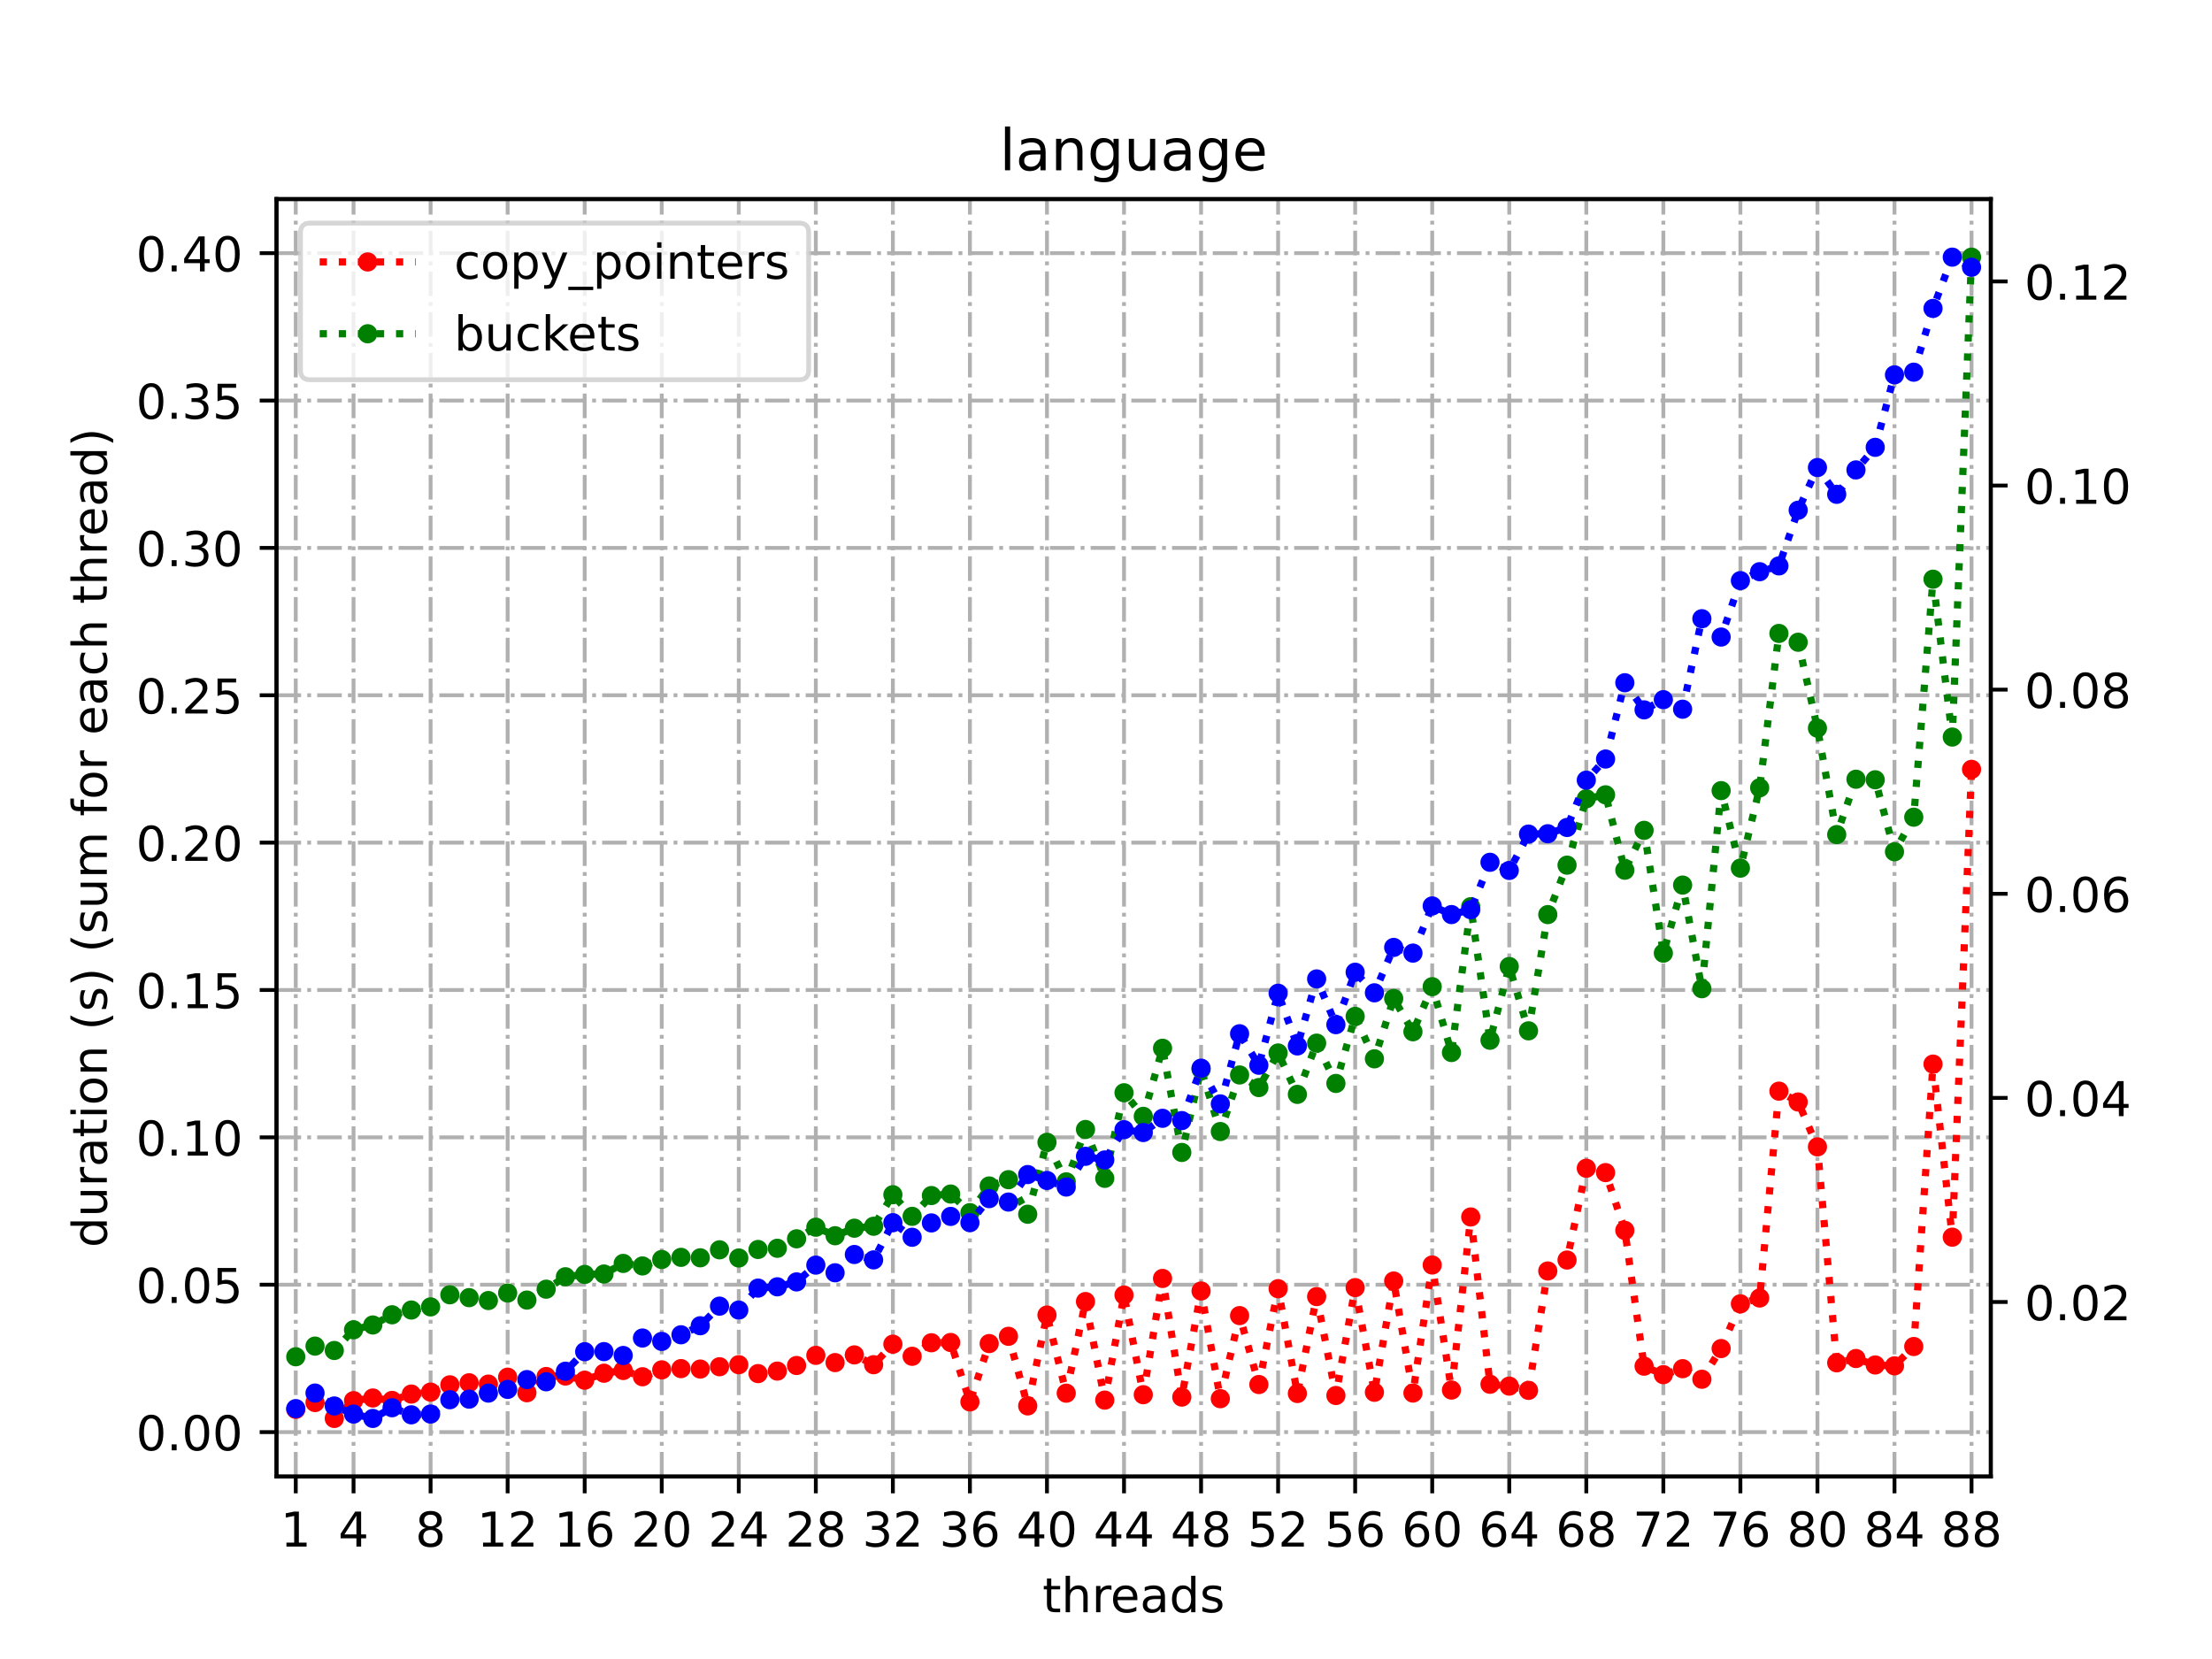 <?xml version="1.0" encoding="utf-8" standalone="no"?>
<!DOCTYPE svg PUBLIC "-//W3C//DTD SVG 1.1//EN"
  "http://www.w3.org/Graphics/SVG/1.1/DTD/svg11.dtd">
<!-- Created with matplotlib (https://matplotlib.org/) -->
<svg height="345.6pt" version="1.1" viewBox="0 0 460.8 345.6" width="460.8pt" xmlns="http://www.w3.org/2000/svg" xmlns:xlink="http://www.w3.org/1999/xlink">
 <defs>
  <style type="text/css">*{stroke-linecap:butt;stroke-linejoin:round;}</style>
 </defs>
 <g id="figure_1">
  <g id="patch_1">
   <path d="M 0 345.6 
L 460.8 345.6 
L 460.8 0 
L 0 0 
z
" style="fill:#ffffff;"/>
  </g>
  <g id="axes_1">
   <g id="patch_2">
    <path d="M 57.6 307.584 
L 414.72 307.584 
L 414.72 41.472 
L 57.6 41.472 
z
" style="fill:#ffffff;"/>
   </g>
   <g id="matplotlib.axis_1">
    <g id="xtick_1">
     <g id="line2d_1">
      <path clip-path="url(#p4526508413)" d="M 61.613 307.584 
L 61.613 41.472 
" style="fill:none;stroke:#b0b0b0;stroke-dasharray:5.12,1.28,0.8,1.28;stroke-dashoffset:0;stroke-width:0.8;"/>
     </g>
     <g id="line2d_2">
      <defs>
       <path d="M 0 0 
L 0 3.5 
" id="mad2aaabcce" style="stroke:#000000;stroke-width:0.8;"/>
      </defs>
      <g>
       <use style="stroke:#000000;stroke-width:0.8;" x="61.613" xlink:href="#mad2aaabcce" y="307.584"/>
      </g>
     </g>
     <g id="text_1">
      <!-- 1 -->
      <g transform="translate(58.431 322.182)scale(0.1 -0.1)">
       <defs>
        <path d="M 12.406 8.297 
L 28.516 8.297 
L 28.516 63.922 
L 10.984 60.406 
L 10.984 69.391 
L 28.422 72.906 
L 38.281 72.906 
L 38.281 8.297 
L 54.391 8.297 
L 54.391 0 
L 12.406 0 
z
" id="DejaVuSans-49"/>
       </defs>
       <use xlink:href="#DejaVuSans-49"/>
      </g>
     </g>
    </g>
    <g id="xtick_2">
     <g id="line2d_3">
      <path clip-path="url(#p4526508413)" d="M 73.65 307.584 
L 73.65 41.472 
" style="fill:none;stroke:#b0b0b0;stroke-dasharray:5.12,1.28,0.8,1.28;stroke-dashoffset:0;stroke-width:0.8;"/>
     </g>
     <g id="line2d_4">
      <g>
       <use style="stroke:#000000;stroke-width:0.8;" x="73.65" xlink:href="#mad2aaabcce" y="307.584"/>
      </g>
     </g>
     <g id="text_2">
      <!-- 4 -->
      <g transform="translate(70.469 322.182)scale(0.1 -0.1)">
       <defs>
        <path d="M 37.797 64.312 
L 12.891 25.391 
L 37.797 25.391 
z
M 35.203 72.906 
L 47.609 72.906 
L 47.609 25.391 
L 58.016 25.391 
L 58.016 17.188 
L 47.609 17.188 
L 47.609 0 
L 37.797 0 
L 37.797 17.188 
L 4.891 17.188 
L 4.891 26.703 
z
" id="DejaVuSans-52"/>
       </defs>
       <use xlink:href="#DejaVuSans-52"/>
      </g>
     </g>
    </g>
    <g id="xtick_3">
     <g id="line2d_5">
      <path clip-path="url(#p4526508413)" d="M 89.701 307.584 
L 89.701 41.472 
" style="fill:none;stroke:#b0b0b0;stroke-dasharray:5.12,1.28,0.8,1.28;stroke-dashoffset:0;stroke-width:0.8;"/>
     </g>
     <g id="line2d_6">
      <g>
       <use style="stroke:#000000;stroke-width:0.8;" x="89.701" xlink:href="#mad2aaabcce" y="307.584"/>
      </g>
     </g>
     <g id="text_3">
      <!-- 8 -->
      <g transform="translate(86.519 322.182)scale(0.1 -0.1)">
       <defs>
        <path d="M 31.781 34.625 
Q 24.75 34.625 20.719 30.859 
Q 16.703 27.094 16.703 20.516 
Q 16.703 13.922 20.719 10.156 
Q 24.75 6.391 31.781 6.391 
Q 38.812 6.391 42.859 10.172 
Q 46.922 13.969 46.922 20.516 
Q 46.922 27.094 42.891 30.859 
Q 38.875 34.625 31.781 34.625 
z
M 21.922 38.812 
Q 15.578 40.375 12.031 44.719 
Q 8.5 49.078 8.5 55.328 
Q 8.5 64.062 14.719 69.141 
Q 20.953 74.219 31.781 74.219 
Q 42.672 74.219 48.875 69.141 
Q 55.078 64.062 55.078 55.328 
Q 55.078 49.078 51.531 44.719 
Q 48 40.375 41.703 38.812 
Q 48.828 37.156 52.797 32.312 
Q 56.781 27.484 56.781 20.516 
Q 56.781 9.906 50.312 4.234 
Q 43.844 -1.422 31.781 -1.422 
Q 19.734 -1.422 13.25 4.234 
Q 6.781 9.906 6.781 20.516 
Q 6.781 27.484 10.781 32.312 
Q 14.797 37.156 21.922 38.812 
z
M 18.312 54.391 
Q 18.312 48.734 21.844 45.562 
Q 25.391 42.391 31.781 42.391 
Q 38.141 42.391 41.719 45.562 
Q 45.312 48.734 45.312 54.391 
Q 45.312 60.062 41.719 63.234 
Q 38.141 66.406 31.781 66.406 
Q 25.391 66.406 21.844 63.234 
Q 18.312 60.062 18.312 54.391 
z
" id="DejaVuSans-56"/>
       </defs>
       <use xlink:href="#DejaVuSans-56"/>
      </g>
     </g>
    </g>
    <g id="xtick_4">
     <g id="line2d_7">
      <path clip-path="url(#p4526508413)" d="M 105.751 307.584 
L 105.751 41.472 
" style="fill:none;stroke:#b0b0b0;stroke-dasharray:5.12,1.28,0.8,1.28;stroke-dashoffset:0;stroke-width:0.8;"/>
     </g>
     <g id="line2d_8">
      <g>
       <use style="stroke:#000000;stroke-width:0.8;" x="105.751" xlink:href="#mad2aaabcce" y="307.584"/>
      </g>
     </g>
     <g id="text_4">
      <!-- 12 -->
      <g transform="translate(99.389 322.182)scale(0.1 -0.1)">
       <defs>
        <path d="M 19.188 8.297 
L 53.609 8.297 
L 53.609 0 
L 7.328 0 
L 7.328 8.297 
Q 12.938 14.109 22.625 23.891 
Q 32.328 33.688 34.812 36.531 
Q 39.547 41.844 41.422 45.531 
Q 43.312 49.219 43.312 52.781 
Q 43.312 58.594 39.234 62.25 
Q 35.156 65.922 28.609 65.922 
Q 23.969 65.922 18.812 64.312 
Q 13.672 62.703 7.812 59.422 
L 7.812 69.391 
Q 13.766 71.781 18.938 73 
Q 24.125 74.219 28.422 74.219 
Q 39.75 74.219 46.484 68.547 
Q 53.219 62.891 53.219 53.422 
Q 53.219 48.922 51.531 44.891 
Q 49.859 40.875 45.406 35.406 
Q 44.188 33.984 37.641 27.219 
Q 31.109 20.453 19.188 8.297 
z
" id="DejaVuSans-50"/>
       </defs>
       <use xlink:href="#DejaVuSans-49"/>
       <use x="63.623" xlink:href="#DejaVuSans-50"/>
      </g>
     </g>
    </g>
    <g id="xtick_5">
     <g id="line2d_9">
      <path clip-path="url(#p4526508413)" d="M 121.801 307.584 
L 121.801 41.472 
" style="fill:none;stroke:#b0b0b0;stroke-dasharray:5.12,1.28,0.8,1.28;stroke-dashoffset:0;stroke-width:0.8;"/>
     </g>
     <g id="line2d_10">
      <g>
       <use style="stroke:#000000;stroke-width:0.8;" x="121.801" xlink:href="#mad2aaabcce" y="307.584"/>
      </g>
     </g>
     <g id="text_5">
      <!-- 16 -->
      <g transform="translate(115.439 322.182)scale(0.1 -0.1)">
       <defs>
        <path d="M 33.016 40.375 
Q 26.375 40.375 22.484 35.828 
Q 18.609 31.297 18.609 23.391 
Q 18.609 15.531 22.484 10.953 
Q 26.375 6.391 33.016 6.391 
Q 39.656 6.391 43.531 10.953 
Q 47.406 15.531 47.406 23.391 
Q 47.406 31.297 43.531 35.828 
Q 39.656 40.375 33.016 40.375 
z
M 52.594 71.297 
L 52.594 62.312 
Q 48.875 64.062 45.094 64.984 
Q 41.312 65.922 37.594 65.922 
Q 27.828 65.922 22.672 59.328 
Q 17.531 52.734 16.797 39.406 
Q 19.672 43.656 24.016 45.922 
Q 28.375 48.188 33.594 48.188 
Q 44.578 48.188 50.953 41.516 
Q 57.328 34.859 57.328 23.391 
Q 57.328 12.156 50.688 5.359 
Q 44.047 -1.422 33.016 -1.422 
Q 20.359 -1.422 13.672 8.266 
Q 6.984 17.969 6.984 36.375 
Q 6.984 53.656 15.188 63.938 
Q 23.391 74.219 37.203 74.219 
Q 40.922 74.219 44.703 73.484 
Q 48.484 72.75 52.594 71.297 
z
" id="DejaVuSans-54"/>
       </defs>
       <use xlink:href="#DejaVuSans-49"/>
       <use x="63.623" xlink:href="#DejaVuSans-54"/>
      </g>
     </g>
    </g>
    <g id="xtick_6">
     <g id="line2d_11">
      <path clip-path="url(#p4526508413)" d="M 137.852 307.584 
L 137.852 41.472 
" style="fill:none;stroke:#b0b0b0;stroke-dasharray:5.12,1.28,0.8,1.28;stroke-dashoffset:0;stroke-width:0.8;"/>
     </g>
     <g id="line2d_12">
      <g>
       <use style="stroke:#000000;stroke-width:0.8;" x="137.852" xlink:href="#mad2aaabcce" y="307.584"/>
      </g>
     </g>
     <g id="text_6">
      <!-- 20 -->
      <g transform="translate(131.489 322.182)scale(0.1 -0.1)">
       <defs>
        <path d="M 31.781 66.406 
Q 24.172 66.406 20.328 58.906 
Q 16.5 51.422 16.5 36.375 
Q 16.5 21.391 20.328 13.891 
Q 24.172 6.391 31.781 6.391 
Q 39.453 6.391 43.281 13.891 
Q 47.125 21.391 47.125 36.375 
Q 47.125 51.422 43.281 58.906 
Q 39.453 66.406 31.781 66.406 
z
M 31.781 74.219 
Q 44.047 74.219 50.516 64.516 
Q 56.984 54.828 56.984 36.375 
Q 56.984 17.969 50.516 8.266 
Q 44.047 -1.422 31.781 -1.422 
Q 19.531 -1.422 13.062 8.266 
Q 6.594 17.969 6.594 36.375 
Q 6.594 54.828 13.062 64.516 
Q 19.531 74.219 31.781 74.219 
z
" id="DejaVuSans-48"/>
       </defs>
       <use xlink:href="#DejaVuSans-50"/>
       <use x="63.623" xlink:href="#DejaVuSans-48"/>
      </g>
     </g>
    </g>
    <g id="xtick_7">
     <g id="line2d_13">
      <path clip-path="url(#p4526508413)" d="M 153.902 307.584 
L 153.902 41.472 
" style="fill:none;stroke:#b0b0b0;stroke-dasharray:5.12,1.28,0.8,1.28;stroke-dashoffset:0;stroke-width:0.8;"/>
     </g>
     <g id="line2d_14">
      <g>
       <use style="stroke:#000000;stroke-width:0.8;" x="153.902" xlink:href="#mad2aaabcce" y="307.584"/>
      </g>
     </g>
     <g id="text_7">
      <!-- 24 -->
      <g transform="translate(147.54 322.182)scale(0.1 -0.1)">
       <use xlink:href="#DejaVuSans-50"/>
       <use x="63.623" xlink:href="#DejaVuSans-52"/>
      </g>
     </g>
    </g>
    <g id="xtick_8">
     <g id="line2d_15">
      <path clip-path="url(#p4526508413)" d="M 169.952 307.584 
L 169.952 41.472 
" style="fill:none;stroke:#b0b0b0;stroke-dasharray:5.12,1.28,0.8,1.28;stroke-dashoffset:0;stroke-width:0.8;"/>
     </g>
     <g id="line2d_16">
      <g>
       <use style="stroke:#000000;stroke-width:0.8;" x="169.952" xlink:href="#mad2aaabcce" y="307.584"/>
      </g>
     </g>
     <g id="text_8">
      <!-- 28 -->
      <g transform="translate(163.59 322.182)scale(0.1 -0.1)">
       <use xlink:href="#DejaVuSans-50"/>
       <use x="63.623" xlink:href="#DejaVuSans-56"/>
      </g>
     </g>
    </g>
    <g id="xtick_9">
     <g id="line2d_17">
      <path clip-path="url(#p4526508413)" d="M 186.003 307.584 
L 186.003 41.472 
" style="fill:none;stroke:#b0b0b0;stroke-dasharray:5.12,1.28,0.8,1.28;stroke-dashoffset:0;stroke-width:0.8;"/>
     </g>
     <g id="line2d_18">
      <g>
       <use style="stroke:#000000;stroke-width:0.8;" x="186.003" xlink:href="#mad2aaabcce" y="307.584"/>
      </g>
     </g>
     <g id="text_9">
      <!-- 32 -->
      <g transform="translate(179.64 322.182)scale(0.1 -0.1)">
       <defs>
        <path d="M 40.578 39.312 
Q 47.656 37.797 51.625 33 
Q 55.609 28.219 55.609 21.188 
Q 55.609 10.406 48.188 4.484 
Q 40.766 -1.422 27.094 -1.422 
Q 22.516 -1.422 17.656 -0.516 
Q 12.797 0.391 7.625 2.203 
L 7.625 11.719 
Q 11.719 9.328 16.594 8.109 
Q 21.484 6.891 26.812 6.891 
Q 36.078 6.891 40.938 10.547 
Q 45.797 14.203 45.797 21.188 
Q 45.797 27.641 41.281 31.266 
Q 36.766 34.906 28.719 34.906 
L 20.219 34.906 
L 20.219 43.016 
L 29.109 43.016 
Q 36.375 43.016 40.234 45.922 
Q 44.094 48.828 44.094 54.297 
Q 44.094 59.906 40.109 62.906 
Q 36.141 65.922 28.719 65.922 
Q 24.656 65.922 20.016 65.031 
Q 15.375 64.156 9.812 62.312 
L 9.812 71.094 
Q 15.438 72.656 20.344 73.438 
Q 25.25 74.219 29.594 74.219 
Q 40.828 74.219 47.359 69.109 
Q 53.906 64.016 53.906 55.328 
Q 53.906 49.266 50.438 45.094 
Q 46.969 40.922 40.578 39.312 
z
" id="DejaVuSans-51"/>
       </defs>
       <use xlink:href="#DejaVuSans-51"/>
       <use x="63.623" xlink:href="#DejaVuSans-50"/>
      </g>
     </g>
    </g>
    <g id="xtick_10">
     <g id="line2d_19">
      <path clip-path="url(#p4526508413)" d="M 202.053 307.584 
L 202.053 41.472 
" style="fill:none;stroke:#b0b0b0;stroke-dasharray:5.12,1.28,0.8,1.28;stroke-dashoffset:0;stroke-width:0.8;"/>
     </g>
     <g id="line2d_20">
      <g>
       <use style="stroke:#000000;stroke-width:0.8;" x="202.053" xlink:href="#mad2aaabcce" y="307.584"/>
      </g>
     </g>
     <g id="text_10">
      <!-- 36 -->
      <g transform="translate(195.691 322.182)scale(0.1 -0.1)">
       <use xlink:href="#DejaVuSans-51"/>
       <use x="63.623" xlink:href="#DejaVuSans-54"/>
      </g>
     </g>
    </g>
    <g id="xtick_11">
     <g id="line2d_21">
      <path clip-path="url(#p4526508413)" d="M 218.103 307.584 
L 218.103 41.472 
" style="fill:none;stroke:#b0b0b0;stroke-dasharray:5.12,1.28,0.8,1.28;stroke-dashoffset:0;stroke-width:0.8;"/>
     </g>
     <g id="line2d_22">
      <g>
       <use style="stroke:#000000;stroke-width:0.8;" x="218.103" xlink:href="#mad2aaabcce" y="307.584"/>
      </g>
     </g>
     <g id="text_11">
      <!-- 40 -->
      <g transform="translate(211.741 322.182)scale(0.1 -0.1)">
       <use xlink:href="#DejaVuSans-52"/>
       <use x="63.623" xlink:href="#DejaVuSans-48"/>
      </g>
     </g>
    </g>
    <g id="xtick_12">
     <g id="line2d_23">
      <path clip-path="url(#p4526508413)" d="M 234.154 307.584 
L 234.154 41.472 
" style="fill:none;stroke:#b0b0b0;stroke-dasharray:5.12,1.28,0.8,1.28;stroke-dashoffset:0;stroke-width:0.8;"/>
     </g>
     <g id="line2d_24">
      <g>
       <use style="stroke:#000000;stroke-width:0.8;" x="234.154" xlink:href="#mad2aaabcce" y="307.584"/>
      </g>
     </g>
     <g id="text_12">
      <!-- 44 -->
      <g transform="translate(227.791 322.182)scale(0.1 -0.1)">
       <use xlink:href="#DejaVuSans-52"/>
       <use x="63.623" xlink:href="#DejaVuSans-52"/>
      </g>
     </g>
    </g>
    <g id="xtick_13">
     <g id="line2d_25">
      <path clip-path="url(#p4526508413)" d="M 250.204 307.584 
L 250.204 41.472 
" style="fill:none;stroke:#b0b0b0;stroke-dasharray:5.12,1.28,0.8,1.28;stroke-dashoffset:0;stroke-width:0.8;"/>
     </g>
     <g id="line2d_26">
      <g>
       <use style="stroke:#000000;stroke-width:0.8;" x="250.204" xlink:href="#mad2aaabcce" y="307.584"/>
      </g>
     </g>
     <g id="text_13">
      <!-- 48 -->
      <g transform="translate(243.842 322.182)scale(0.1 -0.1)">
       <use xlink:href="#DejaVuSans-52"/>
       <use x="63.623" xlink:href="#DejaVuSans-56"/>
      </g>
     </g>
    </g>
    <g id="xtick_14">
     <g id="line2d_27">
      <path clip-path="url(#p4526508413)" d="M 266.254 307.584 
L 266.254 41.472 
" style="fill:none;stroke:#b0b0b0;stroke-dasharray:5.12,1.28,0.8,1.28;stroke-dashoffset:0;stroke-width:0.8;"/>
     </g>
     <g id="line2d_28">
      <g>
       <use style="stroke:#000000;stroke-width:0.8;" x="266.254" xlink:href="#mad2aaabcce" y="307.584"/>
      </g>
     </g>
     <g id="text_14">
      <!-- 52 -->
      <g transform="translate(259.892 322.182)scale(0.1 -0.1)">
       <defs>
        <path d="M 10.797 72.906 
L 49.516 72.906 
L 49.516 64.594 
L 19.828 64.594 
L 19.828 46.734 
Q 21.969 47.469 24.109 47.828 
Q 26.266 48.188 28.422 48.188 
Q 40.625 48.188 47.75 41.5 
Q 54.891 34.812 54.891 23.391 
Q 54.891 11.625 47.562 5.094 
Q 40.234 -1.422 26.906 -1.422 
Q 22.312 -1.422 17.547 -0.641 
Q 12.797 0.141 7.719 1.703 
L 7.719 11.625 
Q 12.109 9.234 16.797 8.062 
Q 21.484 6.891 26.703 6.891 
Q 35.156 6.891 40.078 11.328 
Q 45.016 15.766 45.016 23.391 
Q 45.016 31 40.078 35.438 
Q 35.156 39.891 26.703 39.891 
Q 22.75 39.891 18.812 39.016 
Q 14.891 38.141 10.797 36.281 
z
" id="DejaVuSans-53"/>
       </defs>
       <use xlink:href="#DejaVuSans-53"/>
       <use x="63.623" xlink:href="#DejaVuSans-50"/>
      </g>
     </g>
    </g>
    <g id="xtick_15">
     <g id="line2d_29">
      <path clip-path="url(#p4526508413)" d="M 282.305 307.584 
L 282.305 41.472 
" style="fill:none;stroke:#b0b0b0;stroke-dasharray:5.12,1.28,0.8,1.28;stroke-dashoffset:0;stroke-width:0.8;"/>
     </g>
     <g id="line2d_30">
      <g>
       <use style="stroke:#000000;stroke-width:0.8;" x="282.305" xlink:href="#mad2aaabcce" y="307.584"/>
      </g>
     </g>
     <g id="text_15">
      <!-- 56 -->
      <g transform="translate(275.942 322.182)scale(0.1 -0.1)">
       <use xlink:href="#DejaVuSans-53"/>
       <use x="63.623" xlink:href="#DejaVuSans-54"/>
      </g>
     </g>
    </g>
    <g id="xtick_16">
     <g id="line2d_31">
      <path clip-path="url(#p4526508413)" d="M 298.355 307.584 
L 298.355 41.472 
" style="fill:none;stroke:#b0b0b0;stroke-dasharray:5.12,1.28,0.8,1.28;stroke-dashoffset:0;stroke-width:0.8;"/>
     </g>
     <g id="line2d_32">
      <g>
       <use style="stroke:#000000;stroke-width:0.8;" x="298.355" xlink:href="#mad2aaabcce" y="307.584"/>
      </g>
     </g>
     <g id="text_16">
      <!-- 60 -->
      <g transform="translate(291.993 322.182)scale(0.1 -0.1)">
       <use xlink:href="#DejaVuSans-54"/>
       <use x="63.623" xlink:href="#DejaVuSans-48"/>
      </g>
     </g>
    </g>
    <g id="xtick_17">
     <g id="line2d_33">
      <path clip-path="url(#p4526508413)" d="M 314.405 307.584 
L 314.405 41.472 
" style="fill:none;stroke:#b0b0b0;stroke-dasharray:5.12,1.28,0.8,1.28;stroke-dashoffset:0;stroke-width:0.8;"/>
     </g>
     <g id="line2d_34">
      <g>
       <use style="stroke:#000000;stroke-width:0.8;" x="314.405" xlink:href="#mad2aaabcce" y="307.584"/>
      </g>
     </g>
     <g id="text_17">
      <!-- 64 -->
      <g transform="translate(308.043 322.182)scale(0.1 -0.1)">
       <use xlink:href="#DejaVuSans-54"/>
       <use x="63.623" xlink:href="#DejaVuSans-52"/>
      </g>
     </g>
    </g>
    <g id="xtick_18">
     <g id="line2d_35">
      <path clip-path="url(#p4526508413)" d="M 330.456 307.584 
L 330.456 41.472 
" style="fill:none;stroke:#b0b0b0;stroke-dasharray:5.12,1.28,0.8,1.28;stroke-dashoffset:0;stroke-width:0.8;"/>
     </g>
     <g id="line2d_36">
      <g>
       <use style="stroke:#000000;stroke-width:0.8;" x="330.456" xlink:href="#mad2aaabcce" y="307.584"/>
      </g>
     </g>
     <g id="text_18">
      <!-- 68 -->
      <g transform="translate(324.093 322.182)scale(0.1 -0.1)">
       <use xlink:href="#DejaVuSans-54"/>
       <use x="63.623" xlink:href="#DejaVuSans-56"/>
      </g>
     </g>
    </g>
    <g id="xtick_19">
     <g id="line2d_37">
      <path clip-path="url(#p4526508413)" d="M 346.506 307.584 
L 346.506 41.472 
" style="fill:none;stroke:#b0b0b0;stroke-dasharray:5.12,1.28,0.8,1.28;stroke-dashoffset:0;stroke-width:0.8;"/>
     </g>
     <g id="line2d_38">
      <g>
       <use style="stroke:#000000;stroke-width:0.8;" x="346.506" xlink:href="#mad2aaabcce" y="307.584"/>
      </g>
     </g>
     <g id="text_19">
      <!-- 72 -->
      <g transform="translate(340.144 322.182)scale(0.1 -0.1)">
       <defs>
        <path d="M 8.203 72.906 
L 55.078 72.906 
L 55.078 68.703 
L 28.609 0 
L 18.312 0 
L 43.219 64.594 
L 8.203 64.594 
z
" id="DejaVuSans-55"/>
       </defs>
       <use xlink:href="#DejaVuSans-55"/>
       <use x="63.623" xlink:href="#DejaVuSans-50"/>
      </g>
     </g>
    </g>
    <g id="xtick_20">
     <g id="line2d_39">
      <path clip-path="url(#p4526508413)" d="M 362.556 307.584 
L 362.556 41.472 
" style="fill:none;stroke:#b0b0b0;stroke-dasharray:5.12,1.28,0.8,1.28;stroke-dashoffset:0;stroke-width:0.8;"/>
     </g>
     <g id="line2d_40">
      <g>
       <use style="stroke:#000000;stroke-width:0.8;" x="362.556" xlink:href="#mad2aaabcce" y="307.584"/>
      </g>
     </g>
     <g id="text_20">
      <!-- 76 -->
      <g transform="translate(356.194 322.182)scale(0.1 -0.1)">
       <use xlink:href="#DejaVuSans-55"/>
       <use x="63.623" xlink:href="#DejaVuSans-54"/>
      </g>
     </g>
    </g>
    <g id="xtick_21">
     <g id="line2d_41">
      <path clip-path="url(#p4526508413)" d="M 378.607 307.584 
L 378.607 41.472 
" style="fill:none;stroke:#b0b0b0;stroke-dasharray:5.12,1.28,0.8,1.28;stroke-dashoffset:0;stroke-width:0.8;"/>
     </g>
     <g id="line2d_42">
      <g>
       <use style="stroke:#000000;stroke-width:0.8;" x="378.607" xlink:href="#mad2aaabcce" y="307.584"/>
      </g>
     </g>
     <g id="text_21">
      <!-- 80 -->
      <g transform="translate(372.244 322.182)scale(0.1 -0.1)">
       <use xlink:href="#DejaVuSans-56"/>
       <use x="63.623" xlink:href="#DejaVuSans-48"/>
      </g>
     </g>
    </g>
    <g id="xtick_22">
     <g id="line2d_43">
      <path clip-path="url(#p4526508413)" d="M 394.657 307.584 
L 394.657 41.472 
" style="fill:none;stroke:#b0b0b0;stroke-dasharray:5.12,1.28,0.8,1.28;stroke-dashoffset:0;stroke-width:0.8;"/>
     </g>
     <g id="line2d_44">
      <g>
       <use style="stroke:#000000;stroke-width:0.8;" x="394.657" xlink:href="#mad2aaabcce" y="307.584"/>
      </g>
     </g>
     <g id="text_22">
      <!-- 84 -->
      <g transform="translate(388.295 322.182)scale(0.1 -0.1)">
       <use xlink:href="#DejaVuSans-56"/>
       <use x="63.623" xlink:href="#DejaVuSans-52"/>
      </g>
     </g>
    </g>
    <g id="xtick_23">
     <g id="line2d_45">
      <path clip-path="url(#p4526508413)" d="M 410.707 307.584 
L 410.707 41.472 
" style="fill:none;stroke:#b0b0b0;stroke-dasharray:5.12,1.28,0.8,1.28;stroke-dashoffset:0;stroke-width:0.8;"/>
     </g>
     <g id="line2d_46">
      <g>
       <use style="stroke:#000000;stroke-width:0.8;" x="410.707" xlink:href="#mad2aaabcce" y="307.584"/>
      </g>
     </g>
     <g id="text_23">
      <!-- 88 -->
      <g transform="translate(404.345 322.182)scale(0.1 -0.1)">
       <use xlink:href="#DejaVuSans-56"/>
       <use x="63.623" xlink:href="#DejaVuSans-56"/>
      </g>
     </g>
    </g>
    <g id="text_24">
     <!-- threads -->
     <g transform="translate(217.169 335.861)scale(0.1 -0.1)">
      <defs>
       <path d="M 18.312 70.219 
L 18.312 54.688 
L 36.812 54.688 
L 36.812 47.703 
L 18.312 47.703 
L 18.312 18.016 
Q 18.312 11.328 20.141 9.422 
Q 21.969 7.516 27.594 7.516 
L 36.812 7.516 
L 36.812 0 
L 27.594 0 
Q 17.188 0 13.234 3.875 
Q 9.281 7.766 9.281 18.016 
L 9.281 47.703 
L 2.688 47.703 
L 2.688 54.688 
L 9.281 54.688 
L 9.281 70.219 
z
" id="DejaVuSans-116"/>
       <path d="M 54.891 33.016 
L 54.891 0 
L 45.906 0 
L 45.906 32.719 
Q 45.906 40.484 42.875 44.328 
Q 39.844 48.188 33.797 48.188 
Q 26.516 48.188 22.312 43.547 
Q 18.109 38.922 18.109 30.906 
L 18.109 0 
L 9.078 0 
L 9.078 75.984 
L 18.109 75.984 
L 18.109 46.188 
Q 21.344 51.125 25.703 53.562 
Q 30.078 56 35.797 56 
Q 45.219 56 50.047 50.172 
Q 54.891 44.344 54.891 33.016 
z
" id="DejaVuSans-104"/>
       <path d="M 41.109 46.297 
Q 39.594 47.172 37.812 47.578 
Q 36.031 48 33.891 48 
Q 26.266 48 22.188 43.047 
Q 18.109 38.094 18.109 28.812 
L 18.109 0 
L 9.078 0 
L 9.078 54.688 
L 18.109 54.688 
L 18.109 46.188 
Q 20.953 51.172 25.484 53.578 
Q 30.031 56 36.531 56 
Q 37.453 56 38.578 55.875 
Q 39.703 55.766 41.062 55.516 
z
" id="DejaVuSans-114"/>
       <path d="M 56.203 29.594 
L 56.203 25.203 
L 14.891 25.203 
Q 15.484 15.922 20.484 11.062 
Q 25.484 6.203 34.422 6.203 
Q 39.594 6.203 44.453 7.469 
Q 49.312 8.734 54.109 11.281 
L 54.109 2.781 
Q 49.266 0.734 44.188 -0.344 
Q 39.109 -1.422 33.891 -1.422 
Q 20.797 -1.422 13.156 6.188 
Q 5.516 13.812 5.516 26.812 
Q 5.516 40.234 12.766 48.109 
Q 20.016 56 32.328 56 
Q 43.359 56 49.781 48.891 
Q 56.203 41.797 56.203 29.594 
z
M 47.219 32.234 
Q 47.125 39.594 43.094 43.984 
Q 39.062 48.391 32.422 48.391 
Q 24.906 48.391 20.391 44.141 
Q 15.875 39.891 15.188 32.172 
z
" id="DejaVuSans-101"/>
       <path d="M 34.281 27.484 
Q 23.391 27.484 19.188 25 
Q 14.984 22.516 14.984 16.5 
Q 14.984 11.719 18.141 8.906 
Q 21.297 6.109 26.703 6.109 
Q 34.188 6.109 38.703 11.406 
Q 43.219 16.703 43.219 25.484 
L 43.219 27.484 
z
M 52.203 31.203 
L 52.203 0 
L 43.219 0 
L 43.219 8.297 
Q 40.141 3.328 35.547 0.953 
Q 30.953 -1.422 24.312 -1.422 
Q 15.922 -1.422 10.953 3.297 
Q 6 8.016 6 15.922 
Q 6 25.141 12.172 29.828 
Q 18.359 34.516 30.609 34.516 
L 43.219 34.516 
L 43.219 35.406 
Q 43.219 41.609 39.141 45 
Q 35.062 48.391 27.688 48.391 
Q 23 48.391 18.547 47.266 
Q 14.109 46.141 10.016 43.891 
L 10.016 52.203 
Q 14.938 54.109 19.578 55.047 
Q 24.219 56 28.609 56 
Q 40.484 56 46.344 49.844 
Q 52.203 43.703 52.203 31.203 
z
" id="DejaVuSans-97"/>
       <path d="M 45.406 46.391 
L 45.406 75.984 
L 54.391 75.984 
L 54.391 0 
L 45.406 0 
L 45.406 8.203 
Q 42.578 3.328 38.25 0.953 
Q 33.938 -1.422 27.875 -1.422 
Q 17.969 -1.422 11.734 6.484 
Q 5.516 14.406 5.516 27.297 
Q 5.516 40.188 11.734 48.094 
Q 17.969 56 27.875 56 
Q 33.938 56 38.25 53.625 
Q 42.578 51.266 45.406 46.391 
z
M 14.797 27.297 
Q 14.797 17.391 18.875 11.75 
Q 22.953 6.109 30.078 6.109 
Q 37.203 6.109 41.297 11.75 
Q 45.406 17.391 45.406 27.297 
Q 45.406 37.203 41.297 42.844 
Q 37.203 48.484 30.078 48.484 
Q 22.953 48.484 18.875 42.844 
Q 14.797 37.203 14.797 27.297 
z
" id="DejaVuSans-100"/>
       <path d="M 44.281 53.078 
L 44.281 44.578 
Q 40.484 46.531 36.375 47.5 
Q 32.281 48.484 27.875 48.484 
Q 21.188 48.484 17.844 46.438 
Q 14.5 44.391 14.5 40.281 
Q 14.5 37.156 16.891 35.375 
Q 19.281 33.594 26.516 31.984 
L 29.594 31.297 
Q 39.156 29.25 43.188 25.516 
Q 47.219 21.781 47.219 15.094 
Q 47.219 7.469 41.188 3.016 
Q 35.156 -1.422 24.609 -1.422 
Q 20.219 -1.422 15.453 -0.562 
Q 10.688 0.297 5.422 2 
L 5.422 11.281 
Q 10.406 8.688 15.234 7.391 
Q 20.062 6.109 24.812 6.109 
Q 31.156 6.109 34.562 8.281 
Q 37.984 10.453 37.984 14.406 
Q 37.984 18.062 35.516 20.016 
Q 33.062 21.969 24.703 23.781 
L 21.578 24.516 
Q 13.234 26.266 9.516 29.906 
Q 5.812 33.547 5.812 39.891 
Q 5.812 47.609 11.281 51.797 
Q 16.75 56 26.812 56 
Q 31.781 56 36.172 55.266 
Q 40.578 54.547 44.281 53.078 
z
" id="DejaVuSans-115"/>
      </defs>
      <use xlink:href="#DejaVuSans-116"/>
      <use x="39.209" xlink:href="#DejaVuSans-104"/>
      <use x="102.588" xlink:href="#DejaVuSans-114"/>
      <use x="141.451" xlink:href="#DejaVuSans-101"/>
      <use x="202.975" xlink:href="#DejaVuSans-97"/>
      <use x="264.254" xlink:href="#DejaVuSans-100"/>
      <use x="327.73" xlink:href="#DejaVuSans-115"/>
     </g>
    </g>
   </g>
   <g id="matplotlib.axis_2">
    <g id="ytick_1">
     <g id="line2d_47">
      <path clip-path="url(#p4526508413)" d="M 57.6 298.329 
L 414.72 298.329 
" style="fill:none;stroke:#b0b0b0;stroke-dasharray:5.12,1.28,0.8,1.28;stroke-dashoffset:0;stroke-width:0.8;"/>
     </g>
     <g id="line2d_48">
      <defs>
       <path d="M 0 0 
L -3.5 0 
" id="mb09589928c" style="stroke:#000000;stroke-width:0.8;"/>
      </defs>
      <g>
       <use style="stroke:#000000;stroke-width:0.8;" x="57.6" xlink:href="#mb09589928c" y="298.329"/>
      </g>
     </g>
     <g id="text_25">
      <!-- 0.00 -->
      <g transform="translate(28.334 302.128)scale(0.1 -0.1)">
       <defs>
        <path d="M 10.688 12.406 
L 21 12.406 
L 21 0 
L 10.688 0 
z
" id="DejaVuSans-46"/>
       </defs>
       <use xlink:href="#DejaVuSans-48"/>
       <use x="63.623" xlink:href="#DejaVuSans-46"/>
       <use x="95.41" xlink:href="#DejaVuSans-48"/>
       <use x="159.033" xlink:href="#DejaVuSans-48"/>
      </g>
     </g>
    </g>
    <g id="ytick_2">
     <g id="line2d_49">
      <path clip-path="url(#p4526508413)" d="M 57.6 267.63 
L 414.72 267.63 
" style="fill:none;stroke:#b0b0b0;stroke-dasharray:5.12,1.28,0.8,1.28;stroke-dashoffset:0;stroke-width:0.8;"/>
     </g>
     <g id="line2d_50">
      <g>
       <use style="stroke:#000000;stroke-width:0.8;" x="57.6" xlink:href="#mb09589928c" y="267.63"/>
      </g>
     </g>
     <g id="text_26">
      <!-- 0.05 -->
      <g transform="translate(28.334 271.429)scale(0.1 -0.1)">
       <use xlink:href="#DejaVuSans-48"/>
       <use x="63.623" xlink:href="#DejaVuSans-46"/>
       <use x="95.41" xlink:href="#DejaVuSans-48"/>
       <use x="159.033" xlink:href="#DejaVuSans-53"/>
      </g>
     </g>
    </g>
    <g id="ytick_3">
     <g id="line2d_51">
      <path clip-path="url(#p4526508413)" d="M 57.6 236.931 
L 414.72 236.931 
" style="fill:none;stroke:#b0b0b0;stroke-dasharray:5.12,1.28,0.8,1.28;stroke-dashoffset:0;stroke-width:0.8;"/>
     </g>
     <g id="line2d_52">
      <g>
       <use style="stroke:#000000;stroke-width:0.8;" x="57.6" xlink:href="#mb09589928c" y="236.931"/>
      </g>
     </g>
     <g id="text_27">
      <!-- 0.10 -->
      <g transform="translate(28.334 240.73)scale(0.1 -0.1)">
       <use xlink:href="#DejaVuSans-48"/>
       <use x="63.623" xlink:href="#DejaVuSans-46"/>
       <use x="95.41" xlink:href="#DejaVuSans-49"/>
       <use x="159.033" xlink:href="#DejaVuSans-48"/>
      </g>
     </g>
    </g>
    <g id="ytick_4">
     <g id="line2d_53">
      <path clip-path="url(#p4526508413)" d="M 57.6 206.232 
L 414.72 206.232 
" style="fill:none;stroke:#b0b0b0;stroke-dasharray:5.12,1.28,0.8,1.28;stroke-dashoffset:0;stroke-width:0.8;"/>
     </g>
     <g id="line2d_54">
      <g>
       <use style="stroke:#000000;stroke-width:0.8;" x="57.6" xlink:href="#mb09589928c" y="206.232"/>
      </g>
     </g>
     <g id="text_28">
      <!-- 0.15 -->
      <g transform="translate(28.334 210.031)scale(0.1 -0.1)">
       <use xlink:href="#DejaVuSans-48"/>
       <use x="63.623" xlink:href="#DejaVuSans-46"/>
       <use x="95.41" xlink:href="#DejaVuSans-49"/>
       <use x="159.033" xlink:href="#DejaVuSans-53"/>
      </g>
     </g>
    </g>
    <g id="ytick_5">
     <g id="line2d_55">
      <path clip-path="url(#p4526508413)" d="M 57.6 175.533 
L 414.72 175.533 
" style="fill:none;stroke:#b0b0b0;stroke-dasharray:5.12,1.28,0.8,1.28;stroke-dashoffset:0;stroke-width:0.8;"/>
     </g>
     <g id="line2d_56">
      <g>
       <use style="stroke:#000000;stroke-width:0.8;" x="57.6" xlink:href="#mb09589928c" y="175.533"/>
      </g>
     </g>
     <g id="text_29">
      <!-- 0.20 -->
      <g transform="translate(28.334 179.333)scale(0.1 -0.1)">
       <use xlink:href="#DejaVuSans-48"/>
       <use x="63.623" xlink:href="#DejaVuSans-46"/>
       <use x="95.41" xlink:href="#DejaVuSans-50"/>
       <use x="159.033" xlink:href="#DejaVuSans-48"/>
      </g>
     </g>
    </g>
    <g id="ytick_6">
     <g id="line2d_57">
      <path clip-path="url(#p4526508413)" d="M 57.6 144.835 
L 414.72 144.835 
" style="fill:none;stroke:#b0b0b0;stroke-dasharray:5.12,1.28,0.8,1.28;stroke-dashoffset:0;stroke-width:0.8;"/>
     </g>
     <g id="line2d_58">
      <g>
       <use style="stroke:#000000;stroke-width:0.8;" x="57.6" xlink:href="#mb09589928c" y="144.835"/>
      </g>
     </g>
     <g id="text_30">
      <!-- 0.25 -->
      <g transform="translate(28.334 148.634)scale(0.1 -0.1)">
       <use xlink:href="#DejaVuSans-48"/>
       <use x="63.623" xlink:href="#DejaVuSans-46"/>
       <use x="95.41" xlink:href="#DejaVuSans-50"/>
       <use x="159.033" xlink:href="#DejaVuSans-53"/>
      </g>
     </g>
    </g>
    <g id="ytick_7">
     <g id="line2d_59">
      <path clip-path="url(#p4526508413)" d="M 57.6 114.136 
L 414.72 114.136 
" style="fill:none;stroke:#b0b0b0;stroke-dasharray:5.12,1.28,0.8,1.28;stroke-dashoffset:0;stroke-width:0.8;"/>
     </g>
     <g id="line2d_60">
      <g>
       <use style="stroke:#000000;stroke-width:0.8;" x="57.6" xlink:href="#mb09589928c" y="114.136"/>
      </g>
     </g>
     <g id="text_31">
      <!-- 0.30 -->
      <g transform="translate(28.334 117.935)scale(0.1 -0.1)">
       <use xlink:href="#DejaVuSans-48"/>
       <use x="63.623" xlink:href="#DejaVuSans-46"/>
       <use x="95.41" xlink:href="#DejaVuSans-51"/>
       <use x="159.033" xlink:href="#DejaVuSans-48"/>
      </g>
     </g>
    </g>
    <g id="ytick_8">
     <g id="line2d_61">
      <path clip-path="url(#p4526508413)" d="M 57.6 83.437 
L 414.72 83.437 
" style="fill:none;stroke:#b0b0b0;stroke-dasharray:5.12,1.28,0.8,1.28;stroke-dashoffset:0;stroke-width:0.8;"/>
     </g>
     <g id="line2d_62">
      <g>
       <use style="stroke:#000000;stroke-width:0.8;" x="57.6" xlink:href="#mb09589928c" y="83.437"/>
      </g>
     </g>
     <g id="text_32">
      <!-- 0.35 -->
      <g transform="translate(28.334 87.236)scale(0.1 -0.1)">
       <use xlink:href="#DejaVuSans-48"/>
       <use x="63.623" xlink:href="#DejaVuSans-46"/>
       <use x="95.41" xlink:href="#DejaVuSans-51"/>
       <use x="159.033" xlink:href="#DejaVuSans-53"/>
      </g>
     </g>
    </g>
    <g id="ytick_9">
     <g id="line2d_63">
      <path clip-path="url(#p4526508413)" d="M 57.6 52.738 
L 414.72 52.738 
" style="fill:none;stroke:#b0b0b0;stroke-dasharray:5.12,1.28,0.8,1.28;stroke-dashoffset:0;stroke-width:0.8;"/>
     </g>
     <g id="line2d_64">
      <g>
       <use style="stroke:#000000;stroke-width:0.8;" x="57.6" xlink:href="#mb09589928c" y="52.738"/>
      </g>
     </g>
     <g id="text_33">
      <!-- 0.40 -->
      <g transform="translate(28.334 56.537)scale(0.1 -0.1)">
       <use xlink:href="#DejaVuSans-48"/>
       <use x="63.623" xlink:href="#DejaVuSans-46"/>
       <use x="95.41" xlink:href="#DejaVuSans-52"/>
       <use x="159.033" xlink:href="#DejaVuSans-48"/>
      </g>
     </g>
    </g>
    <g id="text_34">
     <!-- duration (s) (sum for each thread) -->
     <g transform="translate(22.255 259.885)rotate(-90)scale(0.1 -0.1)">
      <defs>
       <path d="M 8.5 21.578 
L 8.5 54.688 
L 17.484 54.688 
L 17.484 21.922 
Q 17.484 14.156 20.5 10.266 
Q 23.531 6.391 29.594 6.391 
Q 36.859 6.391 41.078 11.031 
Q 45.312 15.672 45.312 23.688 
L 45.312 54.688 
L 54.297 54.688 
L 54.297 0 
L 45.312 0 
L 45.312 8.406 
Q 42.047 3.422 37.719 1 
Q 33.406 -1.422 27.688 -1.422 
Q 18.266 -1.422 13.375 4.438 
Q 8.5 10.297 8.5 21.578 
z
M 31.109 56 
z
" id="DejaVuSans-117"/>
       <path d="M 9.422 54.688 
L 18.406 54.688 
L 18.406 0 
L 9.422 0 
z
M 9.422 75.984 
L 18.406 75.984 
L 18.406 64.594 
L 9.422 64.594 
z
" id="DejaVuSans-105"/>
       <path d="M 30.609 48.391 
Q 23.391 48.391 19.188 42.75 
Q 14.984 37.109 14.984 27.297 
Q 14.984 17.484 19.156 11.844 
Q 23.344 6.203 30.609 6.203 
Q 37.797 6.203 41.984 11.859 
Q 46.188 17.531 46.188 27.297 
Q 46.188 37.016 41.984 42.703 
Q 37.797 48.391 30.609 48.391 
z
M 30.609 56 
Q 42.328 56 49.016 48.375 
Q 55.719 40.766 55.719 27.297 
Q 55.719 13.875 49.016 6.219 
Q 42.328 -1.422 30.609 -1.422 
Q 18.844 -1.422 12.172 6.219 
Q 5.516 13.875 5.516 27.297 
Q 5.516 40.766 12.172 48.375 
Q 18.844 56 30.609 56 
z
" id="DejaVuSans-111"/>
       <path d="M 54.891 33.016 
L 54.891 0 
L 45.906 0 
L 45.906 32.719 
Q 45.906 40.484 42.875 44.328 
Q 39.844 48.188 33.797 48.188 
Q 26.516 48.188 22.312 43.547 
Q 18.109 38.922 18.109 30.906 
L 18.109 0 
L 9.078 0 
L 9.078 54.688 
L 18.109 54.688 
L 18.109 46.188 
Q 21.344 51.125 25.703 53.562 
Q 30.078 56 35.797 56 
Q 45.219 56 50.047 50.172 
Q 54.891 44.344 54.891 33.016 
z
" id="DejaVuSans-110"/>
       <path id="DejaVuSans-32"/>
       <path d="M 31 75.875 
Q 24.469 64.656 21.281 53.656 
Q 18.109 42.672 18.109 31.391 
Q 18.109 20.125 21.312 9.062 
Q 24.516 -2 31 -13.188 
L 23.188 -13.188 
Q 15.875 -1.703 12.234 9.375 
Q 8.594 20.453 8.594 31.391 
Q 8.594 42.281 12.203 53.312 
Q 15.828 64.359 23.188 75.875 
z
" id="DejaVuSans-40"/>
       <path d="M 8.016 75.875 
L 15.828 75.875 
Q 23.141 64.359 26.781 53.312 
Q 30.422 42.281 30.422 31.391 
Q 30.422 20.453 26.781 9.375 
Q 23.141 -1.703 15.828 -13.188 
L 8.016 -13.188 
Q 14.5 -2 17.703 9.062 
Q 20.906 20.125 20.906 31.391 
Q 20.906 42.672 17.703 53.656 
Q 14.5 64.656 8.016 75.875 
z
" id="DejaVuSans-41"/>
       <path d="M 52 44.188 
Q 55.375 50.25 60.062 53.125 
Q 64.75 56 71.094 56 
Q 79.641 56 84.281 50.016 
Q 88.922 44.047 88.922 33.016 
L 88.922 0 
L 79.891 0 
L 79.891 32.719 
Q 79.891 40.578 77.094 44.375 
Q 74.312 48.188 68.609 48.188 
Q 61.625 48.188 57.562 43.547 
Q 53.516 38.922 53.516 30.906 
L 53.516 0 
L 44.484 0 
L 44.484 32.719 
Q 44.484 40.625 41.703 44.406 
Q 38.922 48.188 33.109 48.188 
Q 26.219 48.188 22.156 43.531 
Q 18.109 38.875 18.109 30.906 
L 18.109 0 
L 9.078 0 
L 9.078 54.688 
L 18.109 54.688 
L 18.109 46.188 
Q 21.188 51.219 25.484 53.609 
Q 29.781 56 35.688 56 
Q 41.656 56 45.828 52.969 
Q 50 49.953 52 44.188 
z
" id="DejaVuSans-109"/>
       <path d="M 37.109 75.984 
L 37.109 68.5 
L 28.516 68.5 
Q 23.688 68.5 21.797 66.547 
Q 19.922 64.594 19.922 59.516 
L 19.922 54.688 
L 34.719 54.688 
L 34.719 47.703 
L 19.922 47.703 
L 19.922 0 
L 10.891 0 
L 10.891 47.703 
L 2.297 47.703 
L 2.297 54.688 
L 10.891 54.688 
L 10.891 58.5 
Q 10.891 67.625 15.141 71.797 
Q 19.391 75.984 28.609 75.984 
z
" id="DejaVuSans-102"/>
       <path d="M 48.781 52.594 
L 48.781 44.188 
Q 44.969 46.297 41.141 47.344 
Q 37.312 48.391 33.406 48.391 
Q 24.656 48.391 19.812 42.844 
Q 14.984 37.312 14.984 27.297 
Q 14.984 17.281 19.812 11.734 
Q 24.656 6.203 33.406 6.203 
Q 37.312 6.203 41.141 7.25 
Q 44.969 8.297 48.781 10.406 
L 48.781 2.094 
Q 45.016 0.344 40.984 -0.531 
Q 36.969 -1.422 32.422 -1.422 
Q 20.062 -1.422 12.781 6.344 
Q 5.516 14.109 5.516 27.297 
Q 5.516 40.672 12.859 48.328 
Q 20.219 56 33.016 56 
Q 37.156 56 41.109 55.141 
Q 45.062 54.297 48.781 52.594 
z
" id="DejaVuSans-99"/>
      </defs>
      <use xlink:href="#DejaVuSans-100"/>
      <use x="63.477" xlink:href="#DejaVuSans-117"/>
      <use x="126.855" xlink:href="#DejaVuSans-114"/>
      <use x="167.969" xlink:href="#DejaVuSans-97"/>
      <use x="229.248" xlink:href="#DejaVuSans-116"/>
      <use x="268.457" xlink:href="#DejaVuSans-105"/>
      <use x="296.24" xlink:href="#DejaVuSans-111"/>
      <use x="357.422" xlink:href="#DejaVuSans-110"/>
      <use x="420.801" xlink:href="#DejaVuSans-32"/>
      <use x="452.588" xlink:href="#DejaVuSans-40"/>
      <use x="491.602" xlink:href="#DejaVuSans-115"/>
      <use x="543.701" xlink:href="#DejaVuSans-41"/>
      <use x="582.715" xlink:href="#DejaVuSans-32"/>
      <use x="614.502" xlink:href="#DejaVuSans-40"/>
      <use x="653.516" xlink:href="#DejaVuSans-115"/>
      <use x="705.615" xlink:href="#DejaVuSans-117"/>
      <use x="768.994" xlink:href="#DejaVuSans-109"/>
      <use x="866.406" xlink:href="#DejaVuSans-32"/>
      <use x="898.193" xlink:href="#DejaVuSans-102"/>
      <use x="933.398" xlink:href="#DejaVuSans-111"/>
      <use x="994.58" xlink:href="#DejaVuSans-114"/>
      <use x="1035.693" xlink:href="#DejaVuSans-32"/>
      <use x="1067.48" xlink:href="#DejaVuSans-101"/>
      <use x="1129.004" xlink:href="#DejaVuSans-97"/>
      <use x="1190.283" xlink:href="#DejaVuSans-99"/>
      <use x="1245.264" xlink:href="#DejaVuSans-104"/>
      <use x="1308.643" xlink:href="#DejaVuSans-32"/>
      <use x="1340.43" xlink:href="#DejaVuSans-116"/>
      <use x="1379.639" xlink:href="#DejaVuSans-104"/>
      <use x="1443.018" xlink:href="#DejaVuSans-114"/>
      <use x="1481.881" xlink:href="#DejaVuSans-101"/>
      <use x="1543.404" xlink:href="#DejaVuSans-97"/>
      <use x="1604.684" xlink:href="#DejaVuSans-100"/>
      <use x="1668.16" xlink:href="#DejaVuSans-41"/>
     </g>
    </g>
   </g>
   <g id="line2d_65">
    <path clip-path="url(#p4526508413)" d="M 61.613 293.598 
L 65.625 292.175 
L 69.638 295.488 
L 73.65 291.781 
L 77.663 291.23 
L 81.676 291.732 
L 85.688 290.409 
L 89.701 290.001 
L 93.713 288.485 
L 97.726 288.061 
L 101.738 288.337 
L 105.751 286.89 
L 109.764 290.132 
L 113.776 286.753 
L 117.789 286.651 
L 121.801 287.521 
L 125.814 286.065 
L 129.827 285.5 
L 133.839 286.803 
L 137.852 285.371 
L 141.864 285.108 
L 145.877 285.199 
L 149.889 284.719 
L 153.902 284.294 
L 157.915 286.147 
L 161.927 285.622 
L 165.94 284.46 
L 169.952 282.347 
L 173.965 283.854 
L 177.978 282.249 
L 181.99 284.292 
L 186.003 280.016 
L 190.015 282.541 
L 194.028 279.72 
L 198.04 279.665 
L 202.053 292.041 
L 206.066 279.891 
L 210.078 278.376 
L 214.091 292.876 
L 218.103 273.949 
L 222.116 290.226 
L 226.129 271.137 
L 230.141 291.668 
L 234.154 269.787 
L 238.166 290.542 
L 242.179 266.325 
L 246.191 291.038 
L 250.204 268.939 
L 254.217 291.375 
L 258.229 274.065 
L 262.242 288.424 
L 266.254 268.464 
L 270.267 290.29 
L 274.28 270.102 
L 278.292 290.707 
L 282.305 268.232 
L 286.317 290.038 
L 290.33 266.859 
L 294.342 290.197 
L 298.355 263.523 
L 302.368 289.576 
L 306.38 253.518 
L 310.393 288.367 
L 314.405 288.754 
L 318.418 289.64 
L 322.431 264.767 
L 326.443 262.487 
L 330.456 243.368 
L 334.468 244.279 
L 338.481 256.314 
L 342.493 284.6 
L 346.506 286.367 
L 350.519 285.123 
L 354.531 287.322 
L 358.544 280.932 
L 362.556 271.61 
L 366.569 270.4 
L 370.582 227.306 
L 374.594 229.567 
L 378.607 238.913 
L 382.619 283.9 
L 386.632 283.006 
L 390.644 284.351 
L 394.657 284.532 
L 398.67 280.505 
L 402.682 221.673 
L 406.695 257.726 
L 410.707 160.272 
" style="fill:none;stroke:#ff0000;stroke-dasharray:1.5,2.475;stroke-dashoffset:0;stroke-width:1.5;"/>
    <defs>
     <path d="M 0 1.5 
C 0.398 1.5 0.779 1.342 1.061 1.061 
C 1.342 0.779 1.5 0.398 1.5 0 
C 1.5 -0.398 1.342 -0.779 1.061 -1.061 
C 0.779 -1.342 0.398 -1.5 0 -1.5 
C -0.398 -1.5 -0.779 -1.342 -1.061 -1.061 
C -1.342 -0.779 -1.5 -0.398 -1.5 0 
C -1.5 0.398 -1.342 0.779 -1.061 1.061 
C -0.779 1.342 -0.398 1.5 0 1.5 
z
" id="m17f288ee9f" style="stroke:#ff0000;"/>
    </defs>
    <g clip-path="url(#p4526508413)">
     <use style="fill:#ff0000;stroke:#ff0000;" x="61.613" xlink:href="#m17f288ee9f" y="293.598"/>
     <use style="fill:#ff0000;stroke:#ff0000;" x="65.625" xlink:href="#m17f288ee9f" y="292.175"/>
     <use style="fill:#ff0000;stroke:#ff0000;" x="69.638" xlink:href="#m17f288ee9f" y="295.488"/>
     <use style="fill:#ff0000;stroke:#ff0000;" x="73.65" xlink:href="#m17f288ee9f" y="291.781"/>
     <use style="fill:#ff0000;stroke:#ff0000;" x="77.663" xlink:href="#m17f288ee9f" y="291.23"/>
     <use style="fill:#ff0000;stroke:#ff0000;" x="81.676" xlink:href="#m17f288ee9f" y="291.732"/>
     <use style="fill:#ff0000;stroke:#ff0000;" x="85.688" xlink:href="#m17f288ee9f" y="290.409"/>
     <use style="fill:#ff0000;stroke:#ff0000;" x="89.701" xlink:href="#m17f288ee9f" y="290.001"/>
     <use style="fill:#ff0000;stroke:#ff0000;" x="93.713" xlink:href="#m17f288ee9f" y="288.485"/>
     <use style="fill:#ff0000;stroke:#ff0000;" x="97.726" xlink:href="#m17f288ee9f" y="288.061"/>
     <use style="fill:#ff0000;stroke:#ff0000;" x="101.738" xlink:href="#m17f288ee9f" y="288.337"/>
     <use style="fill:#ff0000;stroke:#ff0000;" x="105.751" xlink:href="#m17f288ee9f" y="286.89"/>
     <use style="fill:#ff0000;stroke:#ff0000;" x="109.764" xlink:href="#m17f288ee9f" y="290.132"/>
     <use style="fill:#ff0000;stroke:#ff0000;" x="113.776" xlink:href="#m17f288ee9f" y="286.753"/>
     <use style="fill:#ff0000;stroke:#ff0000;" x="117.789" xlink:href="#m17f288ee9f" y="286.651"/>
     <use style="fill:#ff0000;stroke:#ff0000;" x="121.801" xlink:href="#m17f288ee9f" y="287.521"/>
     <use style="fill:#ff0000;stroke:#ff0000;" x="125.814" xlink:href="#m17f288ee9f" y="286.065"/>
     <use style="fill:#ff0000;stroke:#ff0000;" x="129.827" xlink:href="#m17f288ee9f" y="285.5"/>
     <use style="fill:#ff0000;stroke:#ff0000;" x="133.839" xlink:href="#m17f288ee9f" y="286.803"/>
     <use style="fill:#ff0000;stroke:#ff0000;" x="137.852" xlink:href="#m17f288ee9f" y="285.371"/>
     <use style="fill:#ff0000;stroke:#ff0000;" x="141.864" xlink:href="#m17f288ee9f" y="285.108"/>
     <use style="fill:#ff0000;stroke:#ff0000;" x="145.877" xlink:href="#m17f288ee9f" y="285.199"/>
     <use style="fill:#ff0000;stroke:#ff0000;" x="149.889" xlink:href="#m17f288ee9f" y="284.719"/>
     <use style="fill:#ff0000;stroke:#ff0000;" x="153.902" xlink:href="#m17f288ee9f" y="284.294"/>
     <use style="fill:#ff0000;stroke:#ff0000;" x="157.915" xlink:href="#m17f288ee9f" y="286.147"/>
     <use style="fill:#ff0000;stroke:#ff0000;" x="161.927" xlink:href="#m17f288ee9f" y="285.622"/>
     <use style="fill:#ff0000;stroke:#ff0000;" x="165.94" xlink:href="#m17f288ee9f" y="284.46"/>
     <use style="fill:#ff0000;stroke:#ff0000;" x="169.952" xlink:href="#m17f288ee9f" y="282.347"/>
     <use style="fill:#ff0000;stroke:#ff0000;" x="173.965" xlink:href="#m17f288ee9f" y="283.854"/>
     <use style="fill:#ff0000;stroke:#ff0000;" x="177.978" xlink:href="#m17f288ee9f" y="282.249"/>
     <use style="fill:#ff0000;stroke:#ff0000;" x="181.99" xlink:href="#m17f288ee9f" y="284.292"/>
     <use style="fill:#ff0000;stroke:#ff0000;" x="186.003" xlink:href="#m17f288ee9f" y="280.016"/>
     <use style="fill:#ff0000;stroke:#ff0000;" x="190.015" xlink:href="#m17f288ee9f" y="282.541"/>
     <use style="fill:#ff0000;stroke:#ff0000;" x="194.028" xlink:href="#m17f288ee9f" y="279.72"/>
     <use style="fill:#ff0000;stroke:#ff0000;" x="198.04" xlink:href="#m17f288ee9f" y="279.665"/>
     <use style="fill:#ff0000;stroke:#ff0000;" x="202.053" xlink:href="#m17f288ee9f" y="292.041"/>
     <use style="fill:#ff0000;stroke:#ff0000;" x="206.066" xlink:href="#m17f288ee9f" y="279.891"/>
     <use style="fill:#ff0000;stroke:#ff0000;" x="210.078" xlink:href="#m17f288ee9f" y="278.376"/>
     <use style="fill:#ff0000;stroke:#ff0000;" x="214.091" xlink:href="#m17f288ee9f" y="292.876"/>
     <use style="fill:#ff0000;stroke:#ff0000;" x="218.103" xlink:href="#m17f288ee9f" y="273.949"/>
     <use style="fill:#ff0000;stroke:#ff0000;" x="222.116" xlink:href="#m17f288ee9f" y="290.226"/>
     <use style="fill:#ff0000;stroke:#ff0000;" x="226.129" xlink:href="#m17f288ee9f" y="271.137"/>
     <use style="fill:#ff0000;stroke:#ff0000;" x="230.141" xlink:href="#m17f288ee9f" y="291.668"/>
     <use style="fill:#ff0000;stroke:#ff0000;" x="234.154" xlink:href="#m17f288ee9f" y="269.787"/>
     <use style="fill:#ff0000;stroke:#ff0000;" x="238.166" xlink:href="#m17f288ee9f" y="290.542"/>
     <use style="fill:#ff0000;stroke:#ff0000;" x="242.179" xlink:href="#m17f288ee9f" y="266.325"/>
     <use style="fill:#ff0000;stroke:#ff0000;" x="246.191" xlink:href="#m17f288ee9f" y="291.038"/>
     <use style="fill:#ff0000;stroke:#ff0000;" x="250.204" xlink:href="#m17f288ee9f" y="268.939"/>
     <use style="fill:#ff0000;stroke:#ff0000;" x="254.217" xlink:href="#m17f288ee9f" y="291.375"/>
     <use style="fill:#ff0000;stroke:#ff0000;" x="258.229" xlink:href="#m17f288ee9f" y="274.065"/>
     <use style="fill:#ff0000;stroke:#ff0000;" x="262.242" xlink:href="#m17f288ee9f" y="288.424"/>
     <use style="fill:#ff0000;stroke:#ff0000;" x="266.254" xlink:href="#m17f288ee9f" y="268.464"/>
     <use style="fill:#ff0000;stroke:#ff0000;" x="270.267" xlink:href="#m17f288ee9f" y="290.29"/>
     <use style="fill:#ff0000;stroke:#ff0000;" x="274.28" xlink:href="#m17f288ee9f" y="270.102"/>
     <use style="fill:#ff0000;stroke:#ff0000;" x="278.292" xlink:href="#m17f288ee9f" y="290.707"/>
     <use style="fill:#ff0000;stroke:#ff0000;" x="282.305" xlink:href="#m17f288ee9f" y="268.232"/>
     <use style="fill:#ff0000;stroke:#ff0000;" x="286.317" xlink:href="#m17f288ee9f" y="290.038"/>
     <use style="fill:#ff0000;stroke:#ff0000;" x="290.33" xlink:href="#m17f288ee9f" y="266.859"/>
     <use style="fill:#ff0000;stroke:#ff0000;" x="294.342" xlink:href="#m17f288ee9f" y="290.197"/>
     <use style="fill:#ff0000;stroke:#ff0000;" x="298.355" xlink:href="#m17f288ee9f" y="263.523"/>
     <use style="fill:#ff0000;stroke:#ff0000;" x="302.368" xlink:href="#m17f288ee9f" y="289.576"/>
     <use style="fill:#ff0000;stroke:#ff0000;" x="306.38" xlink:href="#m17f288ee9f" y="253.518"/>
     <use style="fill:#ff0000;stroke:#ff0000;" x="310.393" xlink:href="#m17f288ee9f" y="288.367"/>
     <use style="fill:#ff0000;stroke:#ff0000;" x="314.405" xlink:href="#m17f288ee9f" y="288.754"/>
     <use style="fill:#ff0000;stroke:#ff0000;" x="318.418" xlink:href="#m17f288ee9f" y="289.64"/>
     <use style="fill:#ff0000;stroke:#ff0000;" x="322.431" xlink:href="#m17f288ee9f" y="264.767"/>
     <use style="fill:#ff0000;stroke:#ff0000;" x="326.443" xlink:href="#m17f288ee9f" y="262.487"/>
     <use style="fill:#ff0000;stroke:#ff0000;" x="330.456" xlink:href="#m17f288ee9f" y="243.368"/>
     <use style="fill:#ff0000;stroke:#ff0000;" x="334.468" xlink:href="#m17f288ee9f" y="244.279"/>
     <use style="fill:#ff0000;stroke:#ff0000;" x="338.481" xlink:href="#m17f288ee9f" y="256.314"/>
     <use style="fill:#ff0000;stroke:#ff0000;" x="342.493" xlink:href="#m17f288ee9f" y="284.6"/>
     <use style="fill:#ff0000;stroke:#ff0000;" x="346.506" xlink:href="#m17f288ee9f" y="286.367"/>
     <use style="fill:#ff0000;stroke:#ff0000;" x="350.519" xlink:href="#m17f288ee9f" y="285.123"/>
     <use style="fill:#ff0000;stroke:#ff0000;" x="354.531" xlink:href="#m17f288ee9f" y="287.322"/>
     <use style="fill:#ff0000;stroke:#ff0000;" x="358.544" xlink:href="#m17f288ee9f" y="280.932"/>
     <use style="fill:#ff0000;stroke:#ff0000;" x="362.556" xlink:href="#m17f288ee9f" y="271.61"/>
     <use style="fill:#ff0000;stroke:#ff0000;" x="366.569" xlink:href="#m17f288ee9f" y="270.4"/>
     <use style="fill:#ff0000;stroke:#ff0000;" x="370.582" xlink:href="#m17f288ee9f" y="227.306"/>
     <use style="fill:#ff0000;stroke:#ff0000;" x="374.594" xlink:href="#m17f288ee9f" y="229.567"/>
     <use style="fill:#ff0000;stroke:#ff0000;" x="378.607" xlink:href="#m17f288ee9f" y="238.913"/>
     <use style="fill:#ff0000;stroke:#ff0000;" x="382.619" xlink:href="#m17f288ee9f" y="283.9"/>
     <use style="fill:#ff0000;stroke:#ff0000;" x="386.632" xlink:href="#m17f288ee9f" y="283.006"/>
     <use style="fill:#ff0000;stroke:#ff0000;" x="390.644" xlink:href="#m17f288ee9f" y="284.351"/>
     <use style="fill:#ff0000;stroke:#ff0000;" x="394.657" xlink:href="#m17f288ee9f" y="284.532"/>
     <use style="fill:#ff0000;stroke:#ff0000;" x="398.67" xlink:href="#m17f288ee9f" y="280.505"/>
     <use style="fill:#ff0000;stroke:#ff0000;" x="402.682" xlink:href="#m17f288ee9f" y="221.673"/>
     <use style="fill:#ff0000;stroke:#ff0000;" x="406.695" xlink:href="#m17f288ee9f" y="257.726"/>
     <use style="fill:#ff0000;stroke:#ff0000;" x="410.707" xlink:href="#m17f288ee9f" y="160.272"/>
    </g>
   </g>
   <g id="line2d_66">
    <path clip-path="url(#p4526508413)" d="M 61.613 282.64 
L 65.625 280.418 
L 69.638 281.332 
L 73.65 277.016 
L 77.663 276.019 
L 81.676 273.893 
L 85.688 272.901 
L 89.701 272.25 
L 93.713 269.729 
L 97.726 270.323 
L 101.738 270.926 
L 105.751 269.364 
L 109.764 270.829 
L 113.776 268.563 
L 117.789 265.973 
L 121.801 265.488 
L 125.814 265.401 
L 129.827 263.194 
L 133.839 263.718 
L 137.852 262.374 
L 141.864 261.929 
L 145.877 262.023 
L 149.889 260.36 
L 153.902 262.063 
L 157.915 260.289 
L 161.927 260.039 
L 165.94 258.067 
L 169.952 255.652 
L 173.965 257.427 
L 177.978 255.858 
L 181.99 255.449 
L 186.003 248.881 
L 190.015 253.388 
L 194.028 249.056 
L 198.04 248.742 
L 202.053 252.614 
L 206.066 247.059 
L 210.078 245.748 
L 214.091 252.946 
L 218.103 237.964 
L 222.116 246.203 
L 226.129 235.294 
L 230.141 245.468 
L 234.154 227.64 
L 238.166 232.557 
L 242.179 218.372 
L 246.191 240.077 
L 250.204 222.751 
L 254.217 235.72 
L 258.229 223.934 
L 262.242 226.558 
L 266.254 219.356 
L 270.267 227.978 
L 274.28 217.305 
L 278.292 225.7 
L 282.305 211.732 
L 286.317 220.57 
L 290.33 208.01 
L 294.342 214.936 
L 298.355 205.545 
L 302.368 219.259 
L 306.38 188.885 
L 310.393 216.702 
L 314.405 201.34 
L 318.418 214.742 
L 322.431 190.529 
L 326.443 180.228 
L 330.456 166.391 
L 334.468 165.577 
L 338.481 181.282 
L 342.493 172.977 
L 346.506 198.558 
L 350.519 184.381 
L 354.531 205.967 
L 358.544 164.701 
L 362.556 180.851 
L 366.569 164.113 
L 370.582 131.958 
L 374.594 133.791 
L 378.607 151.688 
L 382.619 173.86 
L 386.632 162.329 
L 390.644 162.441 
L 394.657 177.437 
L 398.67 170.236 
L 402.682 120.659 
L 406.695 153.541 
L 410.707 53.568 
" style="fill:none;stroke:#008000;stroke-dasharray:1.5,2.475;stroke-dashoffset:0;stroke-width:1.5;"/>
    <defs>
     <path d="M 0 1.5 
C 0.398 1.5 0.779 1.342 1.061 1.061 
C 1.342 0.779 1.5 0.398 1.5 0 
C 1.5 -0.398 1.342 -0.779 1.061 -1.061 
C 0.779 -1.342 0.398 -1.5 0 -1.5 
C -0.398 -1.5 -0.779 -1.342 -1.061 -1.061 
C -1.342 -0.779 -1.5 -0.398 -1.5 0 
C -1.5 0.398 -1.342 0.779 -1.061 1.061 
C -0.779 1.342 -0.398 1.5 0 1.5 
z
" id="md8d25a4dc0" style="stroke:#008000;"/>
    </defs>
    <g clip-path="url(#p4526508413)">
     <use style="fill:#008000;stroke:#008000;" x="61.613" xlink:href="#md8d25a4dc0" y="282.64"/>
     <use style="fill:#008000;stroke:#008000;" x="65.625" xlink:href="#md8d25a4dc0" y="280.418"/>
     <use style="fill:#008000;stroke:#008000;" x="69.638" xlink:href="#md8d25a4dc0" y="281.332"/>
     <use style="fill:#008000;stroke:#008000;" x="73.65" xlink:href="#md8d25a4dc0" y="277.016"/>
     <use style="fill:#008000;stroke:#008000;" x="77.663" xlink:href="#md8d25a4dc0" y="276.019"/>
     <use style="fill:#008000;stroke:#008000;" x="81.676" xlink:href="#md8d25a4dc0" y="273.893"/>
     <use style="fill:#008000;stroke:#008000;" x="85.688" xlink:href="#md8d25a4dc0" y="272.901"/>
     <use style="fill:#008000;stroke:#008000;" x="89.701" xlink:href="#md8d25a4dc0" y="272.25"/>
     <use style="fill:#008000;stroke:#008000;" x="93.713" xlink:href="#md8d25a4dc0" y="269.729"/>
     <use style="fill:#008000;stroke:#008000;" x="97.726" xlink:href="#md8d25a4dc0" y="270.323"/>
     <use style="fill:#008000;stroke:#008000;" x="101.738" xlink:href="#md8d25a4dc0" y="270.926"/>
     <use style="fill:#008000;stroke:#008000;" x="105.751" xlink:href="#md8d25a4dc0" y="269.364"/>
     <use style="fill:#008000;stroke:#008000;" x="109.764" xlink:href="#md8d25a4dc0" y="270.829"/>
     <use style="fill:#008000;stroke:#008000;" x="113.776" xlink:href="#md8d25a4dc0" y="268.563"/>
     <use style="fill:#008000;stroke:#008000;" x="117.789" xlink:href="#md8d25a4dc0" y="265.973"/>
     <use style="fill:#008000;stroke:#008000;" x="121.801" xlink:href="#md8d25a4dc0" y="265.488"/>
     <use style="fill:#008000;stroke:#008000;" x="125.814" xlink:href="#md8d25a4dc0" y="265.401"/>
     <use style="fill:#008000;stroke:#008000;" x="129.827" xlink:href="#md8d25a4dc0" y="263.194"/>
     <use style="fill:#008000;stroke:#008000;" x="133.839" xlink:href="#md8d25a4dc0" y="263.718"/>
     <use style="fill:#008000;stroke:#008000;" x="137.852" xlink:href="#md8d25a4dc0" y="262.374"/>
     <use style="fill:#008000;stroke:#008000;" x="141.864" xlink:href="#md8d25a4dc0" y="261.929"/>
     <use style="fill:#008000;stroke:#008000;" x="145.877" xlink:href="#md8d25a4dc0" y="262.023"/>
     <use style="fill:#008000;stroke:#008000;" x="149.889" xlink:href="#md8d25a4dc0" y="260.36"/>
     <use style="fill:#008000;stroke:#008000;" x="153.902" xlink:href="#md8d25a4dc0" y="262.063"/>
     <use style="fill:#008000;stroke:#008000;" x="157.915" xlink:href="#md8d25a4dc0" y="260.289"/>
     <use style="fill:#008000;stroke:#008000;" x="161.927" xlink:href="#md8d25a4dc0" y="260.039"/>
     <use style="fill:#008000;stroke:#008000;" x="165.94" xlink:href="#md8d25a4dc0" y="258.067"/>
     <use style="fill:#008000;stroke:#008000;" x="169.952" xlink:href="#md8d25a4dc0" y="255.652"/>
     <use style="fill:#008000;stroke:#008000;" x="173.965" xlink:href="#md8d25a4dc0" y="257.427"/>
     <use style="fill:#008000;stroke:#008000;" x="177.978" xlink:href="#md8d25a4dc0" y="255.858"/>
     <use style="fill:#008000;stroke:#008000;" x="181.99" xlink:href="#md8d25a4dc0" y="255.449"/>
     <use style="fill:#008000;stroke:#008000;" x="186.003" xlink:href="#md8d25a4dc0" y="248.881"/>
     <use style="fill:#008000;stroke:#008000;" x="190.015" xlink:href="#md8d25a4dc0" y="253.388"/>
     <use style="fill:#008000;stroke:#008000;" x="194.028" xlink:href="#md8d25a4dc0" y="249.056"/>
     <use style="fill:#008000;stroke:#008000;" x="198.04" xlink:href="#md8d25a4dc0" y="248.742"/>
     <use style="fill:#008000;stroke:#008000;" x="202.053" xlink:href="#md8d25a4dc0" y="252.614"/>
     <use style="fill:#008000;stroke:#008000;" x="206.066" xlink:href="#md8d25a4dc0" y="247.059"/>
     <use style="fill:#008000;stroke:#008000;" x="210.078" xlink:href="#md8d25a4dc0" y="245.748"/>
     <use style="fill:#008000;stroke:#008000;" x="214.091" xlink:href="#md8d25a4dc0" y="252.946"/>
     <use style="fill:#008000;stroke:#008000;" x="218.103" xlink:href="#md8d25a4dc0" y="237.964"/>
     <use style="fill:#008000;stroke:#008000;" x="222.116" xlink:href="#md8d25a4dc0" y="246.203"/>
     <use style="fill:#008000;stroke:#008000;" x="226.129" xlink:href="#md8d25a4dc0" y="235.294"/>
     <use style="fill:#008000;stroke:#008000;" x="230.141" xlink:href="#md8d25a4dc0" y="245.468"/>
     <use style="fill:#008000;stroke:#008000;" x="234.154" xlink:href="#md8d25a4dc0" y="227.64"/>
     <use style="fill:#008000;stroke:#008000;" x="238.166" xlink:href="#md8d25a4dc0" y="232.557"/>
     <use style="fill:#008000;stroke:#008000;" x="242.179" xlink:href="#md8d25a4dc0" y="218.372"/>
     <use style="fill:#008000;stroke:#008000;" x="246.191" xlink:href="#md8d25a4dc0" y="240.077"/>
     <use style="fill:#008000;stroke:#008000;" x="250.204" xlink:href="#md8d25a4dc0" y="222.751"/>
     <use style="fill:#008000;stroke:#008000;" x="254.217" xlink:href="#md8d25a4dc0" y="235.72"/>
     <use style="fill:#008000;stroke:#008000;" x="258.229" xlink:href="#md8d25a4dc0" y="223.934"/>
     <use style="fill:#008000;stroke:#008000;" x="262.242" xlink:href="#md8d25a4dc0" y="226.558"/>
     <use style="fill:#008000;stroke:#008000;" x="266.254" xlink:href="#md8d25a4dc0" y="219.356"/>
     <use style="fill:#008000;stroke:#008000;" x="270.267" xlink:href="#md8d25a4dc0" y="227.978"/>
     <use style="fill:#008000;stroke:#008000;" x="274.28" xlink:href="#md8d25a4dc0" y="217.305"/>
     <use style="fill:#008000;stroke:#008000;" x="278.292" xlink:href="#md8d25a4dc0" y="225.7"/>
     <use style="fill:#008000;stroke:#008000;" x="282.305" xlink:href="#md8d25a4dc0" y="211.732"/>
     <use style="fill:#008000;stroke:#008000;" x="286.317" xlink:href="#md8d25a4dc0" y="220.57"/>
     <use style="fill:#008000;stroke:#008000;" x="290.33" xlink:href="#md8d25a4dc0" y="208.01"/>
     <use style="fill:#008000;stroke:#008000;" x="294.342" xlink:href="#md8d25a4dc0" y="214.936"/>
     <use style="fill:#008000;stroke:#008000;" x="298.355" xlink:href="#md8d25a4dc0" y="205.545"/>
     <use style="fill:#008000;stroke:#008000;" x="302.368" xlink:href="#md8d25a4dc0" y="219.259"/>
     <use style="fill:#008000;stroke:#008000;" x="306.38" xlink:href="#md8d25a4dc0" y="188.885"/>
     <use style="fill:#008000;stroke:#008000;" x="310.393" xlink:href="#md8d25a4dc0" y="216.702"/>
     <use style="fill:#008000;stroke:#008000;" x="314.405" xlink:href="#md8d25a4dc0" y="201.34"/>
     <use style="fill:#008000;stroke:#008000;" x="318.418" xlink:href="#md8d25a4dc0" y="214.742"/>
     <use style="fill:#008000;stroke:#008000;" x="322.431" xlink:href="#md8d25a4dc0" y="190.529"/>
     <use style="fill:#008000;stroke:#008000;" x="326.443" xlink:href="#md8d25a4dc0" y="180.228"/>
     <use style="fill:#008000;stroke:#008000;" x="330.456" xlink:href="#md8d25a4dc0" y="166.391"/>
     <use style="fill:#008000;stroke:#008000;" x="334.468" xlink:href="#md8d25a4dc0" y="165.577"/>
     <use style="fill:#008000;stroke:#008000;" x="338.481" xlink:href="#md8d25a4dc0" y="181.282"/>
     <use style="fill:#008000;stroke:#008000;" x="342.493" xlink:href="#md8d25a4dc0" y="172.977"/>
     <use style="fill:#008000;stroke:#008000;" x="346.506" xlink:href="#md8d25a4dc0" y="198.558"/>
     <use style="fill:#008000;stroke:#008000;" x="350.519" xlink:href="#md8d25a4dc0" y="184.381"/>
     <use style="fill:#008000;stroke:#008000;" x="354.531" xlink:href="#md8d25a4dc0" y="205.967"/>
     <use style="fill:#008000;stroke:#008000;" x="358.544" xlink:href="#md8d25a4dc0" y="164.701"/>
     <use style="fill:#008000;stroke:#008000;" x="362.556" xlink:href="#md8d25a4dc0" y="180.851"/>
     <use style="fill:#008000;stroke:#008000;" x="366.569" xlink:href="#md8d25a4dc0" y="164.113"/>
     <use style="fill:#008000;stroke:#008000;" x="370.582" xlink:href="#md8d25a4dc0" y="131.958"/>
     <use style="fill:#008000;stroke:#008000;" x="374.594" xlink:href="#md8d25a4dc0" y="133.791"/>
     <use style="fill:#008000;stroke:#008000;" x="378.607" xlink:href="#md8d25a4dc0" y="151.688"/>
     <use style="fill:#008000;stroke:#008000;" x="382.619" xlink:href="#md8d25a4dc0" y="173.86"/>
     <use style="fill:#008000;stroke:#008000;" x="386.632" xlink:href="#md8d25a4dc0" y="162.329"/>
     <use style="fill:#008000;stroke:#008000;" x="390.644" xlink:href="#md8d25a4dc0" y="162.441"/>
     <use style="fill:#008000;stroke:#008000;" x="394.657" xlink:href="#md8d25a4dc0" y="177.437"/>
     <use style="fill:#008000;stroke:#008000;" x="398.67" xlink:href="#md8d25a4dc0" y="170.236"/>
     <use style="fill:#008000;stroke:#008000;" x="402.682" xlink:href="#md8d25a4dc0" y="120.659"/>
     <use style="fill:#008000;stroke:#008000;" x="406.695" xlink:href="#md8d25a4dc0" y="153.541"/>
     <use style="fill:#008000;stroke:#008000;" x="410.707" xlink:href="#md8d25a4dc0" y="53.568"/>
    </g>
   </g>
   <g id="patch_3">
    <path d="M 57.6 307.584 
L 57.6 41.472 
" style="fill:none;stroke:#000000;stroke-linecap:square;stroke-linejoin:miter;stroke-width:0.8;"/>
   </g>
   <g id="patch_4">
    <path d="M 414.72 307.584 
L 414.72 41.472 
" style="fill:none;stroke:#000000;stroke-linecap:square;stroke-linejoin:miter;stroke-width:0.8;"/>
   </g>
   <g id="patch_5">
    <path d="M 57.6 307.584 
L 414.72 307.584 
" style="fill:none;stroke:#000000;stroke-linecap:square;stroke-linejoin:miter;stroke-width:0.8;"/>
   </g>
   <g id="patch_6">
    <path d="M 57.6 41.472 
L 414.72 41.472 
" style="fill:none;stroke:#000000;stroke-linecap:square;stroke-linejoin:miter;stroke-width:0.8;"/>
   </g>
   <g id="text_35">
    <!-- language -->
    <g transform="translate(208.224 35.472)scale(0.12 -0.12)">
     <defs>
      <path d="M 9.422 75.984 
L 18.406 75.984 
L 18.406 0 
L 9.422 0 
z
" id="DejaVuSans-108"/>
      <path d="M 45.406 27.984 
Q 45.406 37.75 41.375 43.109 
Q 37.359 48.484 30.078 48.484 
Q 22.859 48.484 18.828 43.109 
Q 14.797 37.75 14.797 27.984 
Q 14.797 18.266 18.828 12.891 
Q 22.859 7.516 30.078 7.516 
Q 37.359 7.516 41.375 12.891 
Q 45.406 18.266 45.406 27.984 
z
M 54.391 6.781 
Q 54.391 -7.172 48.188 -13.984 
Q 42 -20.797 29.203 -20.797 
Q 24.469 -20.797 20.266 -20.094 
Q 16.062 -19.391 12.109 -17.922 
L 12.109 -9.188 
Q 16.062 -11.328 19.922 -12.344 
Q 23.781 -13.375 27.781 -13.375 
Q 36.625 -13.375 41.016 -8.766 
Q 45.406 -4.156 45.406 5.172 
L 45.406 9.625 
Q 42.625 4.781 38.281 2.391 
Q 33.938 0 27.875 0 
Q 17.828 0 11.672 7.656 
Q 5.516 15.328 5.516 27.984 
Q 5.516 40.672 11.672 48.328 
Q 17.828 56 27.875 56 
Q 33.938 56 38.281 53.609 
Q 42.625 51.219 45.406 46.391 
L 45.406 54.688 
L 54.391 54.688 
z
" id="DejaVuSans-103"/>
     </defs>
     <use xlink:href="#DejaVuSans-108"/>
     <use x="27.783" xlink:href="#DejaVuSans-97"/>
     <use x="89.062" xlink:href="#DejaVuSans-110"/>
     <use x="152.441" xlink:href="#DejaVuSans-103"/>
     <use x="215.918" xlink:href="#DejaVuSans-117"/>
     <use x="279.297" xlink:href="#DejaVuSans-97"/>
     <use x="340.576" xlink:href="#DejaVuSans-103"/>
     <use x="404.053" xlink:href="#DejaVuSans-101"/>
    </g>
   </g>
   <g id="legend_1">
    <g id="patch_7">
     <path d="M 64.6 79.106 
L 166.461 79.106 
Q 168.461 79.106 168.461 77.106 
L 168.461 48.472 
Q 168.461 46.472 166.461 46.472 
L 64.6 46.472 
Q 62.6 46.472 62.6 48.472 
L 62.6 77.106 
Q 62.6 79.106 64.6 79.106 
z
" style="fill:#ffffff;opacity:0.8;stroke:#cccccc;stroke-linejoin:miter;"/>
    </g>
    <g id="line2d_67">
     <path d="M 66.6 54.57 
L 86.6 54.57 
" style="fill:none;stroke:#ff0000;stroke-dasharray:1.5,2.475;stroke-dashoffset:0;stroke-width:1.5;"/>
    </g>
    <g id="line2d_68">
     <g>
      <use style="fill:#ff0000;stroke:#ff0000;" x="76.6" xlink:href="#m17f288ee9f" y="54.57"/>
     </g>
    </g>
    <g id="text_36">
     <!-- copy_pointers -->
     <g transform="translate(94.6 58.07)scale(0.1 -0.1)">
      <defs>
       <path d="M 18.109 8.203 
L 18.109 -20.797 
L 9.078 -20.797 
L 9.078 54.688 
L 18.109 54.688 
L 18.109 46.391 
Q 20.953 51.266 25.266 53.625 
Q 29.594 56 35.594 56 
Q 45.562 56 51.781 48.094 
Q 58.016 40.188 58.016 27.297 
Q 58.016 14.406 51.781 6.484 
Q 45.562 -1.422 35.594 -1.422 
Q 29.594 -1.422 25.266 0.953 
Q 20.953 3.328 18.109 8.203 
z
M 48.688 27.297 
Q 48.688 37.203 44.609 42.844 
Q 40.531 48.484 33.406 48.484 
Q 26.266 48.484 22.188 42.844 
Q 18.109 37.203 18.109 27.297 
Q 18.109 17.391 22.188 11.75 
Q 26.266 6.109 33.406 6.109 
Q 40.531 6.109 44.609 11.75 
Q 48.688 17.391 48.688 27.297 
z
" id="DejaVuSans-112"/>
       <path d="M 32.172 -5.078 
Q 28.375 -14.844 24.75 -17.812 
Q 21.141 -20.797 15.094 -20.797 
L 7.906 -20.797 
L 7.906 -13.281 
L 13.188 -13.281 
Q 16.891 -13.281 18.938 -11.516 
Q 21 -9.766 23.484 -3.219 
L 25.094 0.875 
L 2.984 54.688 
L 12.5 54.688 
L 29.594 11.922 
L 46.688 54.688 
L 56.203 54.688 
z
" id="DejaVuSans-121"/>
       <path d="M 50.984 -16.609 
L 50.984 -23.578 
L -0.984 -23.578 
L -0.984 -16.609 
z
" id="DejaVuSans-95"/>
      </defs>
      <use xlink:href="#DejaVuSans-99"/>
      <use x="54.98" xlink:href="#DejaVuSans-111"/>
      <use x="116.162" xlink:href="#DejaVuSans-112"/>
      <use x="179.639" xlink:href="#DejaVuSans-121"/>
      <use x="238.818" xlink:href="#DejaVuSans-95"/>
      <use x="288.818" xlink:href="#DejaVuSans-112"/>
      <use x="352.295" xlink:href="#DejaVuSans-111"/>
      <use x="413.477" xlink:href="#DejaVuSans-105"/>
      <use x="441.26" xlink:href="#DejaVuSans-110"/>
      <use x="504.639" xlink:href="#DejaVuSans-116"/>
      <use x="543.848" xlink:href="#DejaVuSans-101"/>
      <use x="605.371" xlink:href="#DejaVuSans-114"/>
      <use x="646.484" xlink:href="#DejaVuSans-115"/>
     </g>
    </g>
    <g id="line2d_69">
     <path d="M 66.6 69.527 
L 86.6 69.527 
" style="fill:none;stroke:#008000;stroke-dasharray:1.5,2.475;stroke-dashoffset:0;stroke-width:1.5;"/>
    </g>
    <g id="line2d_70">
     <g>
      <use style="fill:#008000;stroke:#008000;" x="76.6" xlink:href="#md8d25a4dc0" y="69.527"/>
     </g>
    </g>
    <g id="text_37">
     <!-- buckets -->
     <g transform="translate(94.6 73.027)scale(0.1 -0.1)">
      <defs>
       <path d="M 48.688 27.297 
Q 48.688 37.203 44.609 42.844 
Q 40.531 48.484 33.406 48.484 
Q 26.266 48.484 22.188 42.844 
Q 18.109 37.203 18.109 27.297 
Q 18.109 17.391 22.188 11.75 
Q 26.266 6.109 33.406 6.109 
Q 40.531 6.109 44.609 11.75 
Q 48.688 17.391 48.688 27.297 
z
M 18.109 46.391 
Q 20.953 51.266 25.266 53.625 
Q 29.594 56 35.594 56 
Q 45.562 56 51.781 48.094 
Q 58.016 40.188 58.016 27.297 
Q 58.016 14.406 51.781 6.484 
Q 45.562 -1.422 35.594 -1.422 
Q 29.594 -1.422 25.266 0.953 
Q 20.953 3.328 18.109 8.203 
L 18.109 0 
L 9.078 0 
L 9.078 75.984 
L 18.109 75.984 
z
" id="DejaVuSans-98"/>
       <path d="M 9.078 75.984 
L 18.109 75.984 
L 18.109 31.109 
L 44.922 54.688 
L 56.391 54.688 
L 27.391 29.109 
L 57.625 0 
L 45.906 0 
L 18.109 26.703 
L 18.109 0 
L 9.078 0 
z
" id="DejaVuSans-107"/>
      </defs>
      <use xlink:href="#DejaVuSans-98"/>
      <use x="63.477" xlink:href="#DejaVuSans-117"/>
      <use x="126.855" xlink:href="#DejaVuSans-99"/>
      <use x="181.836" xlink:href="#DejaVuSans-107"/>
      <use x="236.121" xlink:href="#DejaVuSans-101"/>
      <use x="297.645" xlink:href="#DejaVuSans-116"/>
      <use x="336.854" xlink:href="#DejaVuSans-115"/>
     </g>
    </g>
   </g>
  </g>
  <g id="axes_2">
   <g id="matplotlib.axis_3">
    <g id="ytick_10">
     <g id="line2d_71">
      <defs>
       <path d="M 0 0 
L 3.5 0 
" id="m8ce84a4636" style="stroke:#000000;stroke-width:0.8;"/>
      </defs>
      <g>
       <use style="stroke:#000000;stroke-width:0.8;" x="414.72" xlink:href="#m8ce84a4636" y="271.232"/>
      </g>
     </g>
     <g id="text_38">
      <!-- 0.02 -->
      <g transform="translate(421.72 275.031)scale(0.1 -0.1)">
       <use xlink:href="#DejaVuSans-48"/>
       <use x="63.623" xlink:href="#DejaVuSans-46"/>
       <use x="95.41" xlink:href="#DejaVuSans-48"/>
       <use x="159.033" xlink:href="#DejaVuSans-50"/>
      </g>
     </g>
    </g>
    <g id="ytick_11">
     <g id="line2d_72">
      <g>
       <use style="stroke:#000000;stroke-width:0.8;" x="414.72" xlink:href="#m8ce84a4636" y="228.711"/>
      </g>
     </g>
     <g id="text_39">
      <!-- 0.04 -->
      <g transform="translate(421.72 232.51)scale(0.1 -0.1)">
       <use xlink:href="#DejaVuSans-48"/>
       <use x="63.623" xlink:href="#DejaVuSans-46"/>
       <use x="95.41" xlink:href="#DejaVuSans-48"/>
       <use x="159.033" xlink:href="#DejaVuSans-52"/>
      </g>
     </g>
    </g>
    <g id="ytick_12">
     <g id="line2d_73">
      <g>
       <use style="stroke:#000000;stroke-width:0.8;" x="414.72" xlink:href="#m8ce84a4636" y="186.19"/>
      </g>
     </g>
     <g id="text_40">
      <!-- 0.06 -->
      <g transform="translate(421.72 189.989)scale(0.1 -0.1)">
       <use xlink:href="#DejaVuSans-48"/>
       <use x="63.623" xlink:href="#DejaVuSans-46"/>
       <use x="95.41" xlink:href="#DejaVuSans-48"/>
       <use x="159.033" xlink:href="#DejaVuSans-54"/>
      </g>
     </g>
    </g>
    <g id="ytick_13">
     <g id="line2d_74">
      <g>
       <use style="stroke:#000000;stroke-width:0.8;" x="414.72" xlink:href="#m8ce84a4636" y="143.669"/>
      </g>
     </g>
     <g id="text_41">
      <!-- 0.08 -->
      <g transform="translate(421.72 147.468)scale(0.1 -0.1)">
       <use xlink:href="#DejaVuSans-48"/>
       <use x="63.623" xlink:href="#DejaVuSans-46"/>
       <use x="95.41" xlink:href="#DejaVuSans-48"/>
       <use x="159.033" xlink:href="#DejaVuSans-56"/>
      </g>
     </g>
    </g>
    <g id="ytick_14">
     <g id="line2d_75">
      <g>
       <use style="stroke:#000000;stroke-width:0.8;" x="414.72" xlink:href="#m8ce84a4636" y="101.148"/>
      </g>
     </g>
     <g id="text_42">
      <!-- 0.10 -->
      <g transform="translate(421.72 104.947)scale(0.1 -0.1)">
       <use xlink:href="#DejaVuSans-48"/>
       <use x="63.623" xlink:href="#DejaVuSans-46"/>
       <use x="95.41" xlink:href="#DejaVuSans-49"/>
       <use x="159.033" xlink:href="#DejaVuSans-48"/>
      </g>
     </g>
    </g>
    <g id="ytick_15">
     <g id="line2d_76">
      <g>
       <use style="stroke:#000000;stroke-width:0.8;" x="414.72" xlink:href="#m8ce84a4636" y="58.627"/>
      </g>
     </g>
     <g id="text_43">
      <!-- 0.12 -->
      <g transform="translate(421.72 62.426)scale(0.1 -0.1)">
       <use xlink:href="#DejaVuSans-48"/>
       <use x="63.623" xlink:href="#DejaVuSans-46"/>
       <use x="95.41" xlink:href="#DejaVuSans-49"/>
       <use x="159.033" xlink:href="#DejaVuSans-50"/>
      </g>
     </g>
    </g>
   </g>
   <g id="line2d_77">
    <path clip-path="url(#p4526508413)" d="M 61.613 293.439 
L 65.625 290.199 
L 69.638 292.893 
L 73.65 294.574 
L 77.663 295.488 
L 81.676 293.255 
L 85.688 294.733 
L 89.701 294.574 
L 93.713 291.588 
L 97.726 291.467 
L 101.738 290.207 
L 105.751 289.436 
L 109.764 287.394 
L 113.776 287.85 
L 117.789 285.651 
L 121.801 281.583 
L 125.814 281.565 
L 129.827 282.373 
L 133.839 278.736 
L 137.852 279.439 
L 141.864 278.059 
L 145.877 276.176 
L 149.889 272.092 
L 153.902 272.911 
L 157.915 268.335 
L 161.927 268.068 
L 165.94 267.045 
L 169.952 263.548 
L 173.965 265.143 
L 177.978 261.335 
L 181.99 262.458 
L 186.003 254.707 
L 190.015 257.744 
L 194.028 254.757 
L 198.04 253.402 
L 202.053 254.7 
L 206.066 249.696 
L 210.078 250.409 
L 214.091 244.682 
L 218.103 245.915 
L 222.116 247.284 
L 226.129 240.88 
L 230.141 241.64 
L 234.154 235.336 
L 238.166 235.929 
L 242.179 232.964 
L 246.191 233.44 
L 250.204 222.52 
L 254.217 229.963 
L 258.229 215.351 
L 262.242 221.908 
L 266.254 206.912 
L 270.267 217.888 
L 274.28 203.932 
L 278.292 213.457 
L 282.305 202.533 
L 286.317 206.822 
L 290.33 197.367 
L 294.342 198.552 
L 298.355 188.723 
L 302.368 190.521 
L 306.38 189.507 
L 310.393 179.631 
L 314.405 181.333 
L 318.418 173.757 
L 322.431 173.682 
L 326.443 172.377 
L 330.456 162.524 
L 334.468 158.123 
L 338.481 142.227 
L 342.493 147.877 
L 346.506 145.754 
L 350.519 147.742 
L 354.531 128.891 
L 358.544 132.71 
L 362.556 120.956 
L 366.569 119.095 
L 370.582 117.888 
L 374.594 106.286 
L 378.607 97.399 
L 382.619 102.975 
L 386.632 97.892 
L 390.644 93.189 
L 394.657 78.088 
L 398.67 77.533 
L 402.682 64.247 
L 406.695 53.568 
L 410.707 55.676 
" style="fill:none;stroke:#0000ff;stroke-dasharray:1.5,2.475;stroke-dashoffset:0;stroke-width:1.5;"/>
    <defs>
     <path d="M 0 1.5 
C 0.398 1.5 0.779 1.342 1.061 1.061 
C 1.342 0.779 1.5 0.398 1.5 0 
C 1.5 -0.398 1.342 -0.779 1.061 -1.061 
C 0.779 -1.342 0.398 -1.5 0 -1.5 
C -0.398 -1.5 -0.779 -1.342 -1.061 -1.061 
C -1.342 -0.779 -1.5 -0.398 -1.5 0 
C -1.5 0.398 -1.342 0.779 -1.061 1.061 
C -0.779 1.342 -0.398 1.5 0 1.5 
z
" id="me92734efe8" style="stroke:#0000ff;"/>
    </defs>
    <g clip-path="url(#p4526508413)">
     <use style="fill:#0000ff;stroke:#0000ff;" x="61.613" xlink:href="#me92734efe8" y="293.439"/>
     <use style="fill:#0000ff;stroke:#0000ff;" x="65.625" xlink:href="#me92734efe8" y="290.199"/>
     <use style="fill:#0000ff;stroke:#0000ff;" x="69.638" xlink:href="#me92734efe8" y="292.893"/>
     <use style="fill:#0000ff;stroke:#0000ff;" x="73.65" xlink:href="#me92734efe8" y="294.574"/>
     <use style="fill:#0000ff;stroke:#0000ff;" x="77.663" xlink:href="#me92734efe8" y="295.488"/>
     <use style="fill:#0000ff;stroke:#0000ff;" x="81.676" xlink:href="#me92734efe8" y="293.255"/>
     <use style="fill:#0000ff;stroke:#0000ff;" x="85.688" xlink:href="#me92734efe8" y="294.733"/>
     <use style="fill:#0000ff;stroke:#0000ff;" x="89.701" xlink:href="#me92734efe8" y="294.574"/>
     <use style="fill:#0000ff;stroke:#0000ff;" x="93.713" xlink:href="#me92734efe8" y="291.588"/>
     <use style="fill:#0000ff;stroke:#0000ff;" x="97.726" xlink:href="#me92734efe8" y="291.467"/>
     <use style="fill:#0000ff;stroke:#0000ff;" x="101.738" xlink:href="#me92734efe8" y="290.207"/>
     <use style="fill:#0000ff;stroke:#0000ff;" x="105.751" xlink:href="#me92734efe8" y="289.436"/>
     <use style="fill:#0000ff;stroke:#0000ff;" x="109.764" xlink:href="#me92734efe8" y="287.394"/>
     <use style="fill:#0000ff;stroke:#0000ff;" x="113.776" xlink:href="#me92734efe8" y="287.85"/>
     <use style="fill:#0000ff;stroke:#0000ff;" x="117.789" xlink:href="#me92734efe8" y="285.651"/>
     <use style="fill:#0000ff;stroke:#0000ff;" x="121.801" xlink:href="#me92734efe8" y="281.583"/>
     <use style="fill:#0000ff;stroke:#0000ff;" x="125.814" xlink:href="#me92734efe8" y="281.565"/>
     <use style="fill:#0000ff;stroke:#0000ff;" x="129.827" xlink:href="#me92734efe8" y="282.373"/>
     <use style="fill:#0000ff;stroke:#0000ff;" x="133.839" xlink:href="#me92734efe8" y="278.736"/>
     <use style="fill:#0000ff;stroke:#0000ff;" x="137.852" xlink:href="#me92734efe8" y="279.439"/>
     <use style="fill:#0000ff;stroke:#0000ff;" x="141.864" xlink:href="#me92734efe8" y="278.059"/>
     <use style="fill:#0000ff;stroke:#0000ff;" x="145.877" xlink:href="#me92734efe8" y="276.176"/>
     <use style="fill:#0000ff;stroke:#0000ff;" x="149.889" xlink:href="#me92734efe8" y="272.092"/>
     <use style="fill:#0000ff;stroke:#0000ff;" x="153.902" xlink:href="#me92734efe8" y="272.911"/>
     <use style="fill:#0000ff;stroke:#0000ff;" x="157.915" xlink:href="#me92734efe8" y="268.335"/>
     <use style="fill:#0000ff;stroke:#0000ff;" x="161.927" xlink:href="#me92734efe8" y="268.068"/>
     <use style="fill:#0000ff;stroke:#0000ff;" x="165.94" xlink:href="#me92734efe8" y="267.045"/>
     <use style="fill:#0000ff;stroke:#0000ff;" x="169.952" xlink:href="#me92734efe8" y="263.548"/>
     <use style="fill:#0000ff;stroke:#0000ff;" x="173.965" xlink:href="#me92734efe8" y="265.143"/>
     <use style="fill:#0000ff;stroke:#0000ff;" x="177.978" xlink:href="#me92734efe8" y="261.335"/>
     <use style="fill:#0000ff;stroke:#0000ff;" x="181.99" xlink:href="#me92734efe8" y="262.458"/>
     <use style="fill:#0000ff;stroke:#0000ff;" x="186.003" xlink:href="#me92734efe8" y="254.707"/>
     <use style="fill:#0000ff;stroke:#0000ff;" x="190.015" xlink:href="#me92734efe8" y="257.744"/>
     <use style="fill:#0000ff;stroke:#0000ff;" x="194.028" xlink:href="#me92734efe8" y="254.757"/>
     <use style="fill:#0000ff;stroke:#0000ff;" x="198.04" xlink:href="#me92734efe8" y="253.402"/>
     <use style="fill:#0000ff;stroke:#0000ff;" x="202.053" xlink:href="#me92734efe8" y="254.7"/>
     <use style="fill:#0000ff;stroke:#0000ff;" x="206.066" xlink:href="#me92734efe8" y="249.696"/>
     <use style="fill:#0000ff;stroke:#0000ff;" x="210.078" xlink:href="#me92734efe8" y="250.409"/>
     <use style="fill:#0000ff;stroke:#0000ff;" x="214.091" xlink:href="#me92734efe8" y="244.682"/>
     <use style="fill:#0000ff;stroke:#0000ff;" x="218.103" xlink:href="#me92734efe8" y="245.915"/>
     <use style="fill:#0000ff;stroke:#0000ff;" x="222.116" xlink:href="#me92734efe8" y="247.284"/>
     <use style="fill:#0000ff;stroke:#0000ff;" x="226.129" xlink:href="#me92734efe8" y="240.88"/>
     <use style="fill:#0000ff;stroke:#0000ff;" x="230.141" xlink:href="#me92734efe8" y="241.64"/>
     <use style="fill:#0000ff;stroke:#0000ff;" x="234.154" xlink:href="#me92734efe8" y="235.336"/>
     <use style="fill:#0000ff;stroke:#0000ff;" x="238.166" xlink:href="#me92734efe8" y="235.929"/>
     <use style="fill:#0000ff;stroke:#0000ff;" x="242.179" xlink:href="#me92734efe8" y="232.964"/>
     <use style="fill:#0000ff;stroke:#0000ff;" x="246.191" xlink:href="#me92734efe8" y="233.44"/>
     <use style="fill:#0000ff;stroke:#0000ff;" x="250.204" xlink:href="#me92734efe8" y="222.52"/>
     <use style="fill:#0000ff;stroke:#0000ff;" x="254.217" xlink:href="#me92734efe8" y="229.963"/>
     <use style="fill:#0000ff;stroke:#0000ff;" x="258.229" xlink:href="#me92734efe8" y="215.351"/>
     <use style="fill:#0000ff;stroke:#0000ff;" x="262.242" xlink:href="#me92734efe8" y="221.908"/>
     <use style="fill:#0000ff;stroke:#0000ff;" x="266.254" xlink:href="#me92734efe8" y="206.912"/>
     <use style="fill:#0000ff;stroke:#0000ff;" x="270.267" xlink:href="#me92734efe8" y="217.888"/>
     <use style="fill:#0000ff;stroke:#0000ff;" x="274.28" xlink:href="#me92734efe8" y="203.932"/>
     <use style="fill:#0000ff;stroke:#0000ff;" x="278.292" xlink:href="#me92734efe8" y="213.457"/>
     <use style="fill:#0000ff;stroke:#0000ff;" x="282.305" xlink:href="#me92734efe8" y="202.533"/>
     <use style="fill:#0000ff;stroke:#0000ff;" x="286.317" xlink:href="#me92734efe8" y="206.822"/>
     <use style="fill:#0000ff;stroke:#0000ff;" x="290.33" xlink:href="#me92734efe8" y="197.367"/>
     <use style="fill:#0000ff;stroke:#0000ff;" x="294.342" xlink:href="#me92734efe8" y="198.552"/>
     <use style="fill:#0000ff;stroke:#0000ff;" x="298.355" xlink:href="#me92734efe8" y="188.723"/>
     <use style="fill:#0000ff;stroke:#0000ff;" x="302.368" xlink:href="#me92734efe8" y="190.521"/>
     <use style="fill:#0000ff;stroke:#0000ff;" x="306.38" xlink:href="#me92734efe8" y="189.507"/>
     <use style="fill:#0000ff;stroke:#0000ff;" x="310.393" xlink:href="#me92734efe8" y="179.631"/>
     <use style="fill:#0000ff;stroke:#0000ff;" x="314.405" xlink:href="#me92734efe8" y="181.333"/>
     <use style="fill:#0000ff;stroke:#0000ff;" x="318.418" xlink:href="#me92734efe8" y="173.757"/>
     <use style="fill:#0000ff;stroke:#0000ff;" x="322.431" xlink:href="#me92734efe8" y="173.682"/>
     <use style="fill:#0000ff;stroke:#0000ff;" x="326.443" xlink:href="#me92734efe8" y="172.377"/>
     <use style="fill:#0000ff;stroke:#0000ff;" x="330.456" xlink:href="#me92734efe8" y="162.524"/>
     <use style="fill:#0000ff;stroke:#0000ff;" x="334.468" xlink:href="#me92734efe8" y="158.123"/>
     <use style="fill:#0000ff;stroke:#0000ff;" x="338.481" xlink:href="#me92734efe8" y="142.227"/>
     <use style="fill:#0000ff;stroke:#0000ff;" x="342.493" xlink:href="#me92734efe8" y="147.877"/>
     <use style="fill:#0000ff;stroke:#0000ff;" x="346.506" xlink:href="#me92734efe8" y="145.754"/>
     <use style="fill:#0000ff;stroke:#0000ff;" x="350.519" xlink:href="#me92734efe8" y="147.742"/>
     <use style="fill:#0000ff;stroke:#0000ff;" x="354.531" xlink:href="#me92734efe8" y="128.891"/>
     <use style="fill:#0000ff;stroke:#0000ff;" x="358.544" xlink:href="#me92734efe8" y="132.71"/>
     <use style="fill:#0000ff;stroke:#0000ff;" x="362.556" xlink:href="#me92734efe8" y="120.956"/>
     <use style="fill:#0000ff;stroke:#0000ff;" x="366.569" xlink:href="#me92734efe8" y="119.095"/>
     <use style="fill:#0000ff;stroke:#0000ff;" x="370.582" xlink:href="#me92734efe8" y="117.888"/>
     <use style="fill:#0000ff;stroke:#0000ff;" x="374.594" xlink:href="#me92734efe8" y="106.286"/>
     <use style="fill:#0000ff;stroke:#0000ff;" x="378.607" xlink:href="#me92734efe8" y="97.399"/>
     <use style="fill:#0000ff;stroke:#0000ff;" x="382.619" xlink:href="#me92734efe8" y="102.975"/>
     <use style="fill:#0000ff;stroke:#0000ff;" x="386.632" xlink:href="#me92734efe8" y="97.892"/>
     <use style="fill:#0000ff;stroke:#0000ff;" x="390.644" xlink:href="#me92734efe8" y="93.189"/>
     <use style="fill:#0000ff;stroke:#0000ff;" x="394.657" xlink:href="#me92734efe8" y="78.088"/>
     <use style="fill:#0000ff;stroke:#0000ff;" x="398.67" xlink:href="#me92734efe8" y="77.533"/>
     <use style="fill:#0000ff;stroke:#0000ff;" x="402.682" xlink:href="#me92734efe8" y="64.247"/>
     <use style="fill:#0000ff;stroke:#0000ff;" x="406.695" xlink:href="#me92734efe8" y="53.568"/>
     <use style="fill:#0000ff;stroke:#0000ff;" x="410.707" xlink:href="#me92734efe8" y="55.676"/>
    </g>
   </g>
   <g id="patch_8">
    <path d="M 57.6 307.584 
L 57.6 41.472 
" style="fill:none;stroke:#000000;stroke-linecap:square;stroke-linejoin:miter;stroke-width:0.8;"/>
   </g>
   <g id="patch_9">
    <path d="M 414.72 307.584 
L 414.72 41.472 
" style="fill:none;stroke:#000000;stroke-linecap:square;stroke-linejoin:miter;stroke-width:0.8;"/>
   </g>
   <g id="patch_10">
    <path d="M 57.6 307.584 
L 414.72 307.584 
" style="fill:none;stroke:#000000;stroke-linecap:square;stroke-linejoin:miter;stroke-width:0.8;"/>
   </g>
   <g id="patch_11">
    <path d="M 57.6 41.472 
L 414.72 41.472 
" style="fill:none;stroke:#000000;stroke-linecap:square;stroke-linejoin:miter;stroke-width:0.8;"/>
   </g>
  </g>
 </g>
 <defs>
  <clipPath id="p4526508413">
   <rect height="266.112" width="357.12" x="57.6" y="41.472"/>
  </clipPath>
 </defs>
</svg>
